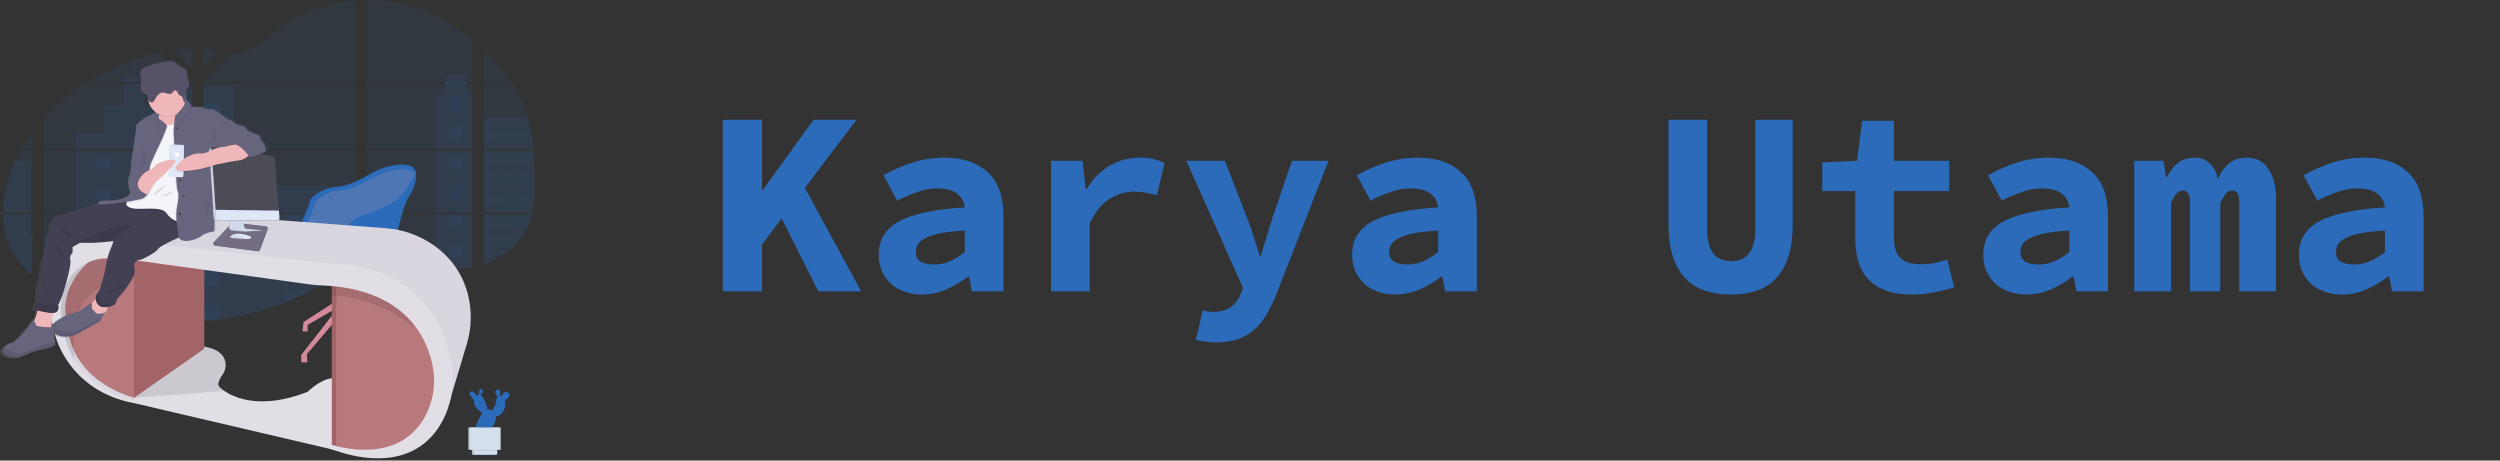 <svg width="266" height="49" viewBox="0 0 266 49" fill="none" xmlns="http://www.w3.org/2000/svg">
<rect x="0" y="0" width="266" height="49" fill="#333333" stroke="none"/>
<g clip-path="url(#clip0)">
<path opacity="0.1" d="M56.746 16.042H51.5V22.605H56.362C56.375 22.672 56.387 22.74 56.401 22.807H51.5V28.098L51.525 28.09C51.663 28.04 51.801 27.986 51.937 27.93L52.025 27.892C52.165 27.833 52.303 27.77 52.438 27.702C52.486 27.679 52.534 27.655 52.581 27.631C53.336 27.247 54.031 26.751 54.645 26.159C54.663 26.143 54.679 26.126 54.695 26.11C54.779 26.027 54.861 25.942 54.941 25.856L55.029 25.759C55.123 25.654 55.214 25.545 55.302 25.435L55.341 25.387C55.697 24.937 55.995 24.442 56.23 23.915C56.238 23.899 56.244 23.882 56.251 23.866C56.322 23.7 56.386 23.532 56.442 23.36C56.466 23.288 56.489 23.216 56.509 23.143C56.516 23.121 56.522 23.1 56.528 23.079C56.819 22.028 56.853 20.936 56.853 19.849C56.853 19.723 56.853 19.596 56.853 19.47C56.853 19.031 56.846 18.586 56.838 18.148C56.838 18.034 56.833 17.92 56.83 17.805C56.824 17.513 56.813 17.222 56.8 16.931C56.796 16.85 56.793 16.769 56.788 16.689C56.788 16.643 56.783 16.596 56.78 16.55C56.769 16.377 56.758 16.21 56.746 16.042Z" fill="#2B6BB9"/>
<path opacity="0.1" d="M51.501 8.737H54.378C53.906 8.06 53.395 7.415 52.846 6.803C52.418 6.322 51.969 5.852 51.499 5.399L51.501 8.737Z" fill="#2B6BB9"/>
<path opacity="0.1" d="M51.5 8.939V15.84H56.729C56.729 15.82 56.726 15.799 56.724 15.781C56.72 15.727 56.715 15.672 56.71 15.618C56.705 15.563 56.698 15.491 56.691 15.426C56.684 15.362 56.678 15.288 56.669 15.22C56.661 15.151 56.655 15.081 56.646 15.012C56.638 14.944 56.63 14.875 56.62 14.806C56.611 14.738 56.603 14.669 56.593 14.6C56.584 14.541 56.577 14.487 56.569 14.43C56.556 14.35 56.544 14.269 56.531 14.19C56.529 14.178 56.527 14.166 56.525 14.155C56.43 13.569 56.302 12.991 56.14 12.422C55.969 11.819 55.752 11.231 55.491 10.663C55.21 10.062 54.884 9.486 54.515 8.938L51.5 8.939Z" fill="#2B6BB9"/>
<path opacity="0.1" d="M39.043 16.042V22.604H50.247V16.042H39.043ZM39.043 22.807V27.251C40.347 26.82 41.838 26.994 43.191 27.347C44.237 27.622 45.258 27.995 46.303 28.263C46.77 28.386 47.244 28.479 47.722 28.54L47.839 28.553C47.896 28.559 47.953 28.565 48.011 28.57L48.182 28.582H48.199H48.276C48.285 28.582 48.293 28.582 48.302 28.582L48.395 28.585H48.397C48.441 28.585 48.486 28.585 48.53 28.589H48.587C48.631 28.589 48.676 28.589 48.72 28.589H48.818H48.897C48.93 28.589 48.963 28.589 48.996 28.585C49.05 28.585 49.104 28.581 49.158 28.577L49.258 28.57L49.381 28.56C49.468 28.553 49.552 28.544 49.641 28.533C49.675 28.529 49.71 28.525 49.744 28.52L49.795 28.513C49.881 28.501 49.966 28.487 50.052 28.472C50.115 28.462 50.179 28.45 50.242 28.438V22.807H39.043ZM47.376 8.734V8.937H39.043V15.839H50.247V8.939H49.685V8.737H50.247V4.277C48.068 2.465 45.52 1.046 42.683 0.391C41.488 0.118 40.267 -0.013 39.043 -0.001V8.737L47.376 8.734ZM21.758 8.695L21.798 8.734H37.789V0.06C34.942 0.304 32.166 1.291 29.927 2.926C28.852 3.711 27.886 4.641 26.679 5.244C26.046 5.568 25.354 5.753 24.648 5.786L21.758 8.695ZM21.648 5.137V7.1L23.193 5.544C22.619 5.339 22.166 5.199 21.646 5.139L21.648 5.137ZM21.597 29.841H21.648V34.145C22.231 34.1 22.812 34.039 23.391 33.96C25.978 33.616 28.513 32.938 30.936 31.943V31.943C31.196 31.835 31.455 31.724 31.711 31.61C31.882 31.533 32.052 31.454 32.221 31.374C32.474 31.254 32.725 31.13 32.975 31.004C34.079 30.444 35.144 29.805 36.163 29.092C36.226 29.048 36.29 29.003 36.352 28.958C36.479 28.868 36.604 28.777 36.728 28.685C36.791 28.638 36.853 28.592 36.914 28.545L37.041 28.445C37.169 28.346 37.296 28.247 37.425 28.15C37.544 28.062 37.665 27.974 37.787 27.891V22.804H24.941C24.95 22.774 24.959 22.745 24.968 22.713C24.958 22.744 24.949 22.772 24.94 22.804H21.646V29.84L21.597 29.841ZM21.648 8.938V15.839H37.789V8.939L21.648 8.938ZM21.648 16.041V22.604H37.789V16.042L21.648 16.041ZM18.421 5.339L20.393 7.325V5.128C19.732 5.17 19.075 5.241 18.421 5.339ZM4.691 16.042V22.604H20.393V16.042H4.691ZM8.486 32.249C10.866 33.184 13.355 33.793 15.888 34.061H15.899C16.378 34.114 16.858 34.154 17.34 34.183H17.357C18.366 34.242 19.38 34.255 20.391 34.216V22.807H4.691L4.748 30.362L8.486 32.249ZM0.342 22.604H3.439V16.042H2.214C2.087 16.273 1.963 16.505 1.846 16.74C1.784 16.866 1.723 16.992 1.663 17.12C0.857 18.847 0.345 20.745 0.342 22.604ZM0.342 22.807C0.367 24.14 0.658 25.448 1.296 26.657C1.827 27.661 2.564 28.541 3.436 29.307V22.807H0.342ZM2.326 15.839H3.436V14.132C3.036 14.679 2.666 15.249 2.328 15.839H2.326ZM9.283 8.737H20.023L20.062 8.698L20.005 8.639L16.985 5.599C16.088 5.792 15.203 6.037 14.333 6.332C14.251 6.36 14.169 6.391 14.087 6.417C12.408 7.005 10.797 7.783 9.283 8.737V8.737ZM4.691 12.586V15.839H18.462H18.465H20.395V9.127L20.175 8.942H8.967C7.395 9.962 5.958 11.186 4.691 12.586V12.586Z" fill="#2B6BB9"/>
<path opacity="0.1" d="M51.5 12.42V15.84H56.729C56.729 15.819 56.726 15.799 56.724 15.781C56.72 15.726 56.715 15.672 56.71 15.618C56.705 15.563 56.698 15.49 56.691 15.426C56.684 15.362 56.678 15.288 56.669 15.22C56.661 15.151 56.655 15.081 56.646 15.012C56.638 14.943 56.63 14.874 56.62 14.806C56.611 14.738 56.603 14.668 56.593 14.6C56.584 14.541 56.577 14.487 56.569 14.43C56.556 14.35 56.544 14.269 56.531 14.19C56.529 14.178 56.527 14.166 56.525 14.154C56.43 13.569 56.302 12.991 56.14 12.421L51.5 12.42Z" fill="#2B6BB9"/>
<path opacity="0.1" d="M56.746 16.042H51.5V22.605H56.362C56.375 22.672 56.387 22.74 56.401 22.807H51.5V28.098L51.525 28.09C51.663 28.04 51.801 27.986 51.937 27.93L52.025 27.892C52.165 27.833 52.303 27.77 52.438 27.702C52.486 27.679 52.534 27.655 52.581 27.631C53.336 27.247 54.031 26.751 54.645 26.159C54.663 26.143 54.679 26.126 54.695 26.11C54.779 26.027 54.861 25.942 54.941 25.856L55.029 25.759C55.123 25.654 55.214 25.545 55.302 25.435L55.341 25.387C55.697 24.937 55.995 24.442 56.23 23.915C56.238 23.899 56.244 23.882 56.251 23.866C56.322 23.7 56.386 23.532 56.442 23.36C56.466 23.288 56.489 23.216 56.509 23.143C56.516 23.121 56.522 23.1 56.528 23.079C56.819 22.028 56.853 20.936 56.853 19.849C56.853 19.723 56.853 19.596 56.853 19.47C56.853 19.031 56.846 18.586 56.838 18.148C56.838 18.034 56.833 17.92 56.83 17.805C56.824 17.513 56.813 17.222 56.8 16.931C56.796 16.85 56.793 16.769 56.788 16.689C56.788 16.643 56.783 16.596 56.78 16.55C56.769 16.377 56.758 16.21 56.746 16.042Z" fill="#2B6BB9"/>
<path opacity="0.1" d="M46.303 9.927V15.84H50.247V9.927H49.685V7.925H47.376V9.927H46.303Z" fill="#2B6BB9"/>
<path opacity="0.1" d="M50.247 16.042H46.303V22.604H50.247V16.042Z" fill="#2B6BB9"/>
<path opacity="0.1" d="M50.247 22.807H46.304V28.264C46.77 28.386 47.244 28.479 47.722 28.54L47.84 28.553C47.897 28.56 47.954 28.565 48.011 28.57L48.182 28.582C48.188 28.582 48.194 28.582 48.2 28.582C48.225 28.582 48.25 28.582 48.276 28.585H48.302C48.333 28.585 48.364 28.585 48.395 28.589C48.439 28.589 48.484 28.589 48.528 28.593H48.585C48.63 28.593 48.674 28.593 48.718 28.593H48.816H48.895L48.995 28.589C49.048 28.589 49.102 28.584 49.156 28.58L49.255 28.574L49.379 28.564C49.466 28.556 49.55 28.547 49.638 28.537L49.741 28.523L49.792 28.517C49.878 28.504 49.963 28.491 50.049 28.476C50.113 28.466 50.176 28.454 50.24 28.442L50.247 22.807Z" fill="#2B6BB9"/>
<path opacity="0.1" d="M24.899 9.229H21.647V15.839H24.899V9.229Z" fill="#2B6BB9"/>
<path opacity="0.1" d="M21.647 16.042V22.604H37.79V19.774H29.191V21.444H24.899V16.042H21.647Z" fill="#2B6BB9"/>
<path opacity="0.1" d="M21.596 29.843H21.647V34.148C22.23 34.102 22.811 34.041 23.389 33.963C25.977 33.618 28.513 32.939 30.937 31.943C31.631 31.655 32.31 31.343 32.976 31.004C34.08 30.444 35.145 29.805 36.163 29.092C36.418 28.914 36.668 28.732 36.915 28.545C37.086 28.415 37.257 28.283 37.428 28.154C37.547 28.065 37.668 27.977 37.79 27.894V22.807H24.942C24.951 22.777 24.96 22.748 24.969 22.717C24.959 22.747 24.95 22.776 24.941 22.807H21.647V29.84L21.596 29.843Z" fill="#2B6BB9"/>
<path opacity="0.1" d="M13.164 8.737H15.283V8.131H14.334V6.332C14.252 6.36 14.169 6.391 14.088 6.417V8.131H13.164V8.737Z" fill="#2B6BB9"/>
<path opacity="0.1" d="M8.058 15.839H18.462H18.459H18.464H20.394V9.229H19.847V14.116H17.348V11.224H15.283V8.939H13.164V11.224H11.1V14.115H8.058V15.839Z" fill="#2B6BB9"/>
<path opacity="0.1" d="M8.057 16.042V22.605H20.393V16.042H8.057ZM8.488 32.249C10.868 33.184 13.357 33.794 15.89 34.062H15.901C16.38 34.114 16.86 34.154 17.341 34.183H17.359C18.368 34.242 19.382 34.255 20.393 34.216V22.807H8.057V25.133H4.691L4.709 30.327" fill="#2B6BB9"/>
<path opacity="0.1" d="M3.222 22.807H0.344C0.369 24.14 0.661 25.448 1.299 26.657C1.829 27.662 2.567 28.541 3.439 29.307V25.133H3.222V22.807Z" fill="#2B6BB9"/>
<path opacity="0.1" d="M0.342 22.605H3.221V17.12H1.663C0.857 18.847 0.345 20.746 0.342 22.605Z" fill="#2B6BB9"/>
<path opacity="0.1" d="M23.389 11.067H21.647V13.139H23.389V11.067Z" fill="#2B6BB9"/>
<path opacity="0.1" d="M23.389 15.363H21.647V15.839H23.389V15.363Z" fill="#2B6BB9"/>
<path opacity="0.1" d="M23.389 16.042H21.647V17.435H23.389V16.042Z" fill="#2B6BB9"/>
<path opacity="0.1" d="M23.389 19.658H21.647V21.73H23.389V19.658Z" fill="#2B6BB9"/>
<path opacity="0.1" d="M23.389 23.954H21.647V26.026H23.389V23.954Z" fill="#2B6BB9"/>
<path opacity="0.1" d="M21.647 29.84H21.596H21.647V30.321H23.389V28.249H21.647V29.84Z" fill="#2B6BB9"/>
<path opacity="0.1" d="M21.647 32.545V34.146C22.23 34.1 22.811 34.039 23.389 33.961V32.548L21.647 32.545Z" fill="#2B6BB9"/>
<path opacity="0.1" d="M37.79 22.452H30.322V22.604H37.79V22.452Z" fill="#2B6BB9"/>
<path opacity="0.1" d="M37.79 22.807H30.322V23.39H37.79V22.807Z" fill="#2B6BB9"/>
<path opacity="0.1" d="M37.79 25.303H30.322V26.242H37.79V25.303Z" fill="#2B6BB9"/>
<path opacity="0.1" d="M30.322 28.154V29.092H36.163C36.417 28.914 36.668 28.732 36.915 28.545C37.086 28.415 37.257 28.283 37.428 28.154L30.322 28.154Z" fill="#2B6BB9"/>
<path opacity="0.1" d="M30.322 31.004V31.943H30.937C31.63 31.656 32.309 31.343 32.975 31.004H30.322Z" fill="#2B6BB9"/>
<path opacity="0.1" d="M15.89 18.028H17.36V16.679H15.89V18.028Z" fill="#2B6BB9"/>
<path opacity="0.1" d="M47.718 11.741H49.188V10.392H47.718V11.741Z" fill="#2B6BB9"/>
<path opacity="0.1" d="M47.718 14.875H49.188V13.526H47.718V14.875Z" fill="#2B6BB9"/>
<path opacity="0.1" d="M47.718 18.008H49.188V16.659H47.718V18.008Z" fill="#2B6BB9"/>
<path opacity="0.1" d="M47.718 21.142H49.188V19.793H47.718V21.142Z" fill="#2B6BB9"/>
<path opacity="0.1" d="M47.718 24.276H49.188V22.927H47.718V24.276Z" fill="#2B6BB9"/>
<path opacity="0.1" d="M47.718 27.409H49.188V26.06H47.718V27.409Z" fill="#2B6BB9"/>
<path opacity="0.1" d="M10.277 18.028H11.747V16.679H10.277V18.028Z" fill="#2B6BB9"/>
<path opacity="0.1" d="M15.89 21.354H17.36V20.005H15.89V21.354Z" fill="#2B6BB9"/>
<path opacity="0.1" d="M10.277 21.354H11.747V20.005H10.277V21.354Z" fill="#2B6BB9"/>
<path opacity="0.1" d="M15.89 24.682H17.36V23.333H15.89V24.682Z" fill="#2B6BB9"/>
<path opacity="0.1" d="M10.277 24.682H11.747V23.333H10.277V24.682Z" fill="#2B6BB9"/>
<path opacity="0.1" d="M15.89 28.009H17.36V26.66H15.89V28.009Z" fill="#2B6BB9"/>
<path opacity="0.1" d="M10.277 28.009H11.747V26.66H10.277V28.009Z" fill="#2B6BB9"/>
<path opacity="0.1" d="M15.89 31.337H17.36V29.988H15.89V31.337Z" fill="#2B6BB9"/>
<path opacity="0.1" d="M10.277 31.337H11.747V29.988H10.277V31.337Z" fill="#2B6BB9"/>
<path opacity="0.1" d="M17.359 34.185V33.315H15.89V34.061L17.359 34.185Z" fill="#2B6BB9"/>
<path opacity="0.1" d="M51.5 14.152V14.924H56.531V14.152H51.5ZM56.03 14.201H56.44V14.876H56.028L56.03 14.201ZM55.529 14.201H55.941V14.876H55.527L55.529 14.201ZM55.029 14.201H55.442V14.876H55.029V14.201ZM54.528 14.201H54.941V14.876H54.528V14.201ZM54.028 14.201H54.443V14.876H54.031L54.028 14.201ZM53.527 14.201H53.939V14.876H53.527V14.201ZM53.026 14.201H53.438V14.876H53.026V14.201ZM52.526 14.201H52.938V14.876H52.526V14.201ZM52.025 14.201H52.438V14.876H52.025V14.201ZM51.525 14.201H51.937V14.876H51.525V14.201Z" fill="#2B6BB9"/>
<path opacity="0.1" d="M51.5 16.399V17.171H56.531V16.399H51.5ZM56.03 16.448H56.44V17.122H56.028L56.03 16.448ZM55.529 16.448H55.941V17.122H55.527L55.529 16.448ZM55.029 16.448H55.442V17.122H55.029V16.448ZM54.528 16.448H54.941V17.122H54.528V16.448ZM54.028 16.448H54.443V17.122H54.031L54.028 16.448ZM53.527 16.448H53.939V17.122H53.527V16.448ZM53.026 16.448H53.438V17.122H53.026V16.448ZM52.526 16.448H52.938V17.122H52.526V16.448ZM52.025 16.448H52.438V17.122H52.025V16.448ZM51.525 16.448H51.937V17.122H51.525V16.448Z" fill="#2B6BB9"/>
<path opacity="0.1" d="M51.5 18.645V19.416H56.531V18.645H51.5ZM56.03 18.693H56.44V19.368H56.028L56.03 18.693ZM55.529 18.693H55.941V19.368H55.527L55.529 18.693ZM55.029 18.693H55.442V19.368H55.029V18.693ZM54.528 18.693H54.941V19.368H54.528V18.693ZM54.028 18.693H54.443V19.368H54.031L54.028 18.693ZM53.527 18.693H53.939V19.368H53.527V18.693ZM53.026 18.693H53.438V19.368H53.026V18.693ZM52.526 18.693H52.938V19.368H52.526V18.693ZM52.025 18.693H52.438V19.368H52.025V18.693ZM51.525 18.693H51.937V19.368H51.525V18.693Z" fill="#2B6BB9"/>
<path opacity="0.1" d="M51.5 20.891V21.663H56.531V20.891H51.5ZM56.03 20.94H56.44V21.614H56.028L56.03 20.94ZM55.529 20.94H55.941V21.614H55.527L55.529 20.94ZM55.029 20.94H55.442V21.614H55.029V20.94ZM54.528 20.94H54.941V21.614H54.528V20.94ZM54.028 20.94H54.443V21.614H54.031L54.028 20.94ZM53.527 20.94H53.939V21.614H53.527V20.94ZM53.026 20.94H53.438V21.614H53.026V20.94ZM52.526 20.94H52.938V21.614H52.526V20.94ZM52.025 20.94H52.438V21.614H52.025V20.94ZM51.525 20.94H51.937V21.614H51.525V20.94Z" fill="#2B6BB9"/>
<path opacity="0.1" d="M51.5 23.138V23.911H56.23C56.237 23.895 56.244 23.878 56.25 23.863H56.03V23.187H56.44V23.355C56.464 23.283 56.487 23.211 56.507 23.138H51.5ZM55.529 23.187H55.941V23.861H55.527L55.529 23.187ZM55.029 23.187H55.442V23.861H55.029V23.187ZM54.528 23.187H54.941V23.861H54.528V23.187ZM54.028 23.187H54.443V23.861H54.031L54.028 23.187ZM53.527 23.187H53.939V23.861H53.527V23.187ZM53.026 23.187H53.438V23.861H53.026V23.187ZM52.526 23.187H52.938V23.861H52.526V23.187ZM52.025 23.187H52.438V23.861H52.025V23.187ZM51.525 23.187H51.937V23.861H51.525V23.187Z" fill="#2B6BB9"/>
<path opacity="0.1" d="M51.5 25.383V26.154H54.645C54.663 26.138 54.679 26.121 54.695 26.106H54.528V25.433H54.941V25.854L55.029 25.757V25.433H55.303C55.316 25.417 55.328 25.4 55.341 25.385L51.5 25.383ZM54.028 25.431H54.443V26.106H54.031L54.028 25.431ZM53.527 25.431H53.939V26.106H53.527V25.431ZM53.026 25.431H53.438V26.106H53.026V25.431ZM52.526 25.431H52.938V26.106H52.526V25.431ZM52.025 25.431H52.438V26.106H52.025V25.431ZM51.525 25.431H51.937V26.106H51.525V25.431Z" fill="#2B6BB9"/>
<path opacity="0.1" d="M51.5 27.631V28.098C51.509 28.096 51.517 28.093 51.525 28.089V27.677H51.937V27.928L52.025 27.891V27.68H52.438V27.703C52.486 27.68 52.534 27.656 52.581 27.632L51.5 27.631Z" fill="#2B6BB9"/>
<path opacity="0.1" d="M18.461 15.841H18.463H18.461ZM21.595 29.843H21.647H21.595ZM24.941 22.807C24.95 22.777 24.959 22.748 24.968 22.716C24.959 22.747 24.95 22.777 24.941 22.807ZM18.461 15.841H18.463H18.461ZM47.377 8.737V8.939H49.686V8.737H47.377ZM21.595 29.843H21.647H21.595ZM24.941 22.807C24.95 22.777 24.959 22.748 24.968 22.716C24.959 22.747 24.95 22.777 24.941 22.807ZM18.461 15.841H18.463H18.461ZM21.595 29.843H21.647H21.595ZM24.941 22.807C24.95 22.777 24.959 22.748 24.968 22.716C24.959 22.747 24.95 22.777 24.941 22.807Z" fill="#2B6BB9"/>
<path opacity="0.1" d="M51.518 48.542C52.607 48.542 53.491 48.441 53.491 48.317C53.491 48.192 52.607 48.091 51.518 48.091C50.428 48.091 49.545 48.192 49.545 48.317C49.545 48.441 50.428 48.542 51.518 48.542Z" fill="#2B6BB9"/>
<path d="M38.131 31.516L37.145 31.46L37.078 28.538L37.063 27.842L38.103 27.644L38.11 28.541L38.131 31.516Z" fill="#D48A9B"/>
<path d="M37.362 31.007L32.296 34.258L32.187 35.247L32.734 35.276V34.569L36.048 32.647L32.05 37.763V38.554H32.707L32.652 37.678L37.28 32.251L37.855 32.308L42.731 38.017L42.84 38.979L43.498 39.007L43.388 38.017L39.527 33.043L42.101 34.88L42.156 35.671L42.676 35.7L42.621 34.739L37.718 30.838L37.362 31.007Z" fill="#D48A9B"/>
<path d="M30.998 25.447C31.476 24.833 31.877 24.159 32.191 23.44C32.54 22.644 32.922 21.725 32.951 21.453C33.008 20.944 34.403 19.927 35.936 19.87C36.937 19.833 38.495 19.028 39.459 18.471C40.366 17.939 41.375 17.617 42.414 17.529C43.542 17.441 44.603 17.67 44.069 19.02L36.897 27.983C36.897 27.983 30.781 29.096 30.404 27.307C30.383 27.217 30.354 27.129 30.317 27.045C30.245 26.876 30.226 26.435 30.998 25.447Z" fill="#2B6BB9"/>
<path opacity="0.2" d="M31.537 25.625C32.019 25.004 32.423 24.324 32.742 23.599C33.068 22.855 33.413 22.021 33.44 21.768C33.493 21.283 34.829 20.31 36.296 20.256C37.253 20.221 38.744 19.452 39.666 18.92C40.535 18.413 41.5 18.106 42.495 18.023C43.574 17.939 44.589 18.158 44.08 19.448L38.391 28.044C38.391 28.044 31.373 29.072 31.002 27.372C30.98 27.282 30.951 27.194 30.914 27.108C30.849 26.94 30.84 26.527 31.537 25.625Z" fill="#DDA2A6"/>
<path opacity="0.1" d="M38.11 28.541C37.78 28.541 37.433 28.541 37.078 28.538L37.063 27.842L38.103 27.645L38.11 28.541Z" fill="black"/>
<g opacity="0.1">
<path opacity="0.1" d="M42.101 34.71L39.526 32.873L39.821 33.253L42.101 34.88L42.156 35.671L42.676 35.7L42.666 35.529L42.156 35.502L42.101 34.71Z" fill="black"/>
<path opacity="0.1" d="M32.734 34.4V34.569L35.806 32.788L36.048 32.478L32.734 34.4Z" fill="black"/>
<path opacity="0.1" d="M32.05 38.384V38.554H32.707L32.696 38.384H32.05Z" fill="black"/>
<path opacity="0.1" d="M32.734 35.106L32.205 35.079L32.186 35.247L32.734 35.276V35.106Z" fill="black"/>
<path opacity="0.1" d="M42.841 38.809L42.731 37.847L37.856 32.138L37.281 32.082L32.653 37.508L32.662 37.667L37.281 32.252L37.856 32.308L42.731 38.017L42.841 38.979L43.498 39.007L43.479 38.836L42.841 38.809Z" fill="black"/>
</g>
<path opacity="0.1" d="M37.528 22.972C37.528 22.972 38.811 23.94 38.249 23.952C37.688 23.963 37.528 22.972 37.528 22.972Z" fill="black"/>
<path d="M32.146 28.268C32.146 28.268 34.268 28.098 35.063 26.516C35.063 26.516 36.678 23.208 37.993 22.841C39.309 22.473 41.745 21.654 42.759 20.382C43.772 19.11 44.197 18.135 44.197 18.135C44.197 18.135 44.458 19.164 43.635 20.378C42.812 21.591 42.512 23.46 41.937 25.442C41.362 27.423 41.143 28.209 40.102 28.327C39.318 28.412 35.17 28.369 33.187 28.327C32.538 28.308 32.146 28.268 32.146 28.268Z" fill="#2B6BB9"/>
<path opacity="0.2" d="M32.146 28.268C32.146 28.268 34.268 28.098 35.063 26.516C35.063 26.516 36.678 23.208 37.993 22.841C39.309 22.473 41.745 21.654 42.759 20.382C43.772 19.11 44.197 18.135 44.197 18.135C44.197 18.135 44.458 19.164 43.635 20.378C42.812 21.591 42.512 23.46 41.937 25.442C41.362 27.423 41.143 28.209 40.102 28.327C39.318 28.412 35.17 28.369 33.187 28.327C32.538 28.308 32.146 28.268 32.146 28.268Z" fill="#DDA2A6"/>
<path d="M32.681 28.268C32.681 28.268 34.709 28.104 35.468 26.571C35.468 26.571 37.013 23.369 38.27 23.014C39.526 22.658 41.856 21.864 42.825 20.632C43.794 19.401 44.199 18.457 44.199 18.457C44.199 18.457 44.448 19.458 43.663 20.632C42.877 21.807 42.589 23.615 42.039 25.531C41.489 27.447 41.281 28.213 40.285 28.323C39.536 28.405 35.571 28.363 33.675 28.323C33.056 28.31 32.681 28.268 32.681 28.268Z" fill="#2B6BB9"/>
<path opacity="0.1" d="M31.036 27.444C31.036 27.444 32.145 27.882 32.775 27.642C33.405 27.401 34.966 26.695 34.966 26.695C34.966 26.695 32.337 26.867 31.036 27.444Z" fill="black"/>
<path d="M38.453 48.014C38.453 48.014 35.265 47.837 34.488 47.366C33.711 46.895 32.611 46.895 32.605 46.895L19.91 44.04L14.633 42.744L13.691 42.616L16.801 38.945L16.896 38.902L21.479 36.856C21.479 36.856 23.533 36.974 23.939 38.355C23.967 38.453 23.986 38.552 23.996 38.653C24.039 39.084 23.923 39.516 23.672 39.862C23.51 40.091 23.311 40.415 23.248 40.701C23.213 40.862 23.221 41.011 23.305 41.125C23.476 41.3 23.665 41.456 23.869 41.59C24.986 42.355 27.812 43.616 32.748 41.684C32.748 41.684 34.859 39.535 36.456 40.448C38.054 41.361 38.453 48.014 38.453 48.014Z" fill="#E1DEE5"/>
<path opacity="0.1" d="M23.251 40.701C23.216 40.862 23.224 41.011 23.308 41.125C23.479 41.3 23.668 41.456 23.872 41.59L14.263 42.332L16.896 38.902L21.48 36.856C21.48 36.856 23.534 36.974 23.94 38.355C23.968 38.453 23.987 38.552 23.997 38.653C24.039 39.084 23.924 39.516 23.673 39.862C23.513 40.091 23.314 40.415 23.251 40.701Z" fill="black"/>
<path d="M13.862 27.199L21.736 27.376V37.103L14.262 42.332L12.465 40.624L12.835 34.972L12.465 29.702L13.862 27.199Z" fill="#A36468"/>
<path d="M9.385 25.61L18.577 22.686C18.743 22.634 18.916 22.614 19.088 22.627L41.048 24.281C42.927 24.414 44.735 25.072 46.278 26.185C47.699 27.219 49.107 28.807 49.758 31.212C50.23 32.986 50.197 34.863 49.664 36.619L47.724 43.096C47.724 43.096 49.179 29.023 34.659 28.317L9.385 25.61Z" fill="#D9D6DF"/>
<path d="M14.262 26.993V42.616C14.262 42.616 11.743 42.251 11.295 41.743C10.928 41.327 8.799 40.153 7.875 38.944C7.673 38.679 7.528 38.414 7.472 38.151C7.163 36.698 5.903 33.264 5.903 33.264L6.246 29.908L7.672 27.729L10.439 26.434H12.579L14.262 26.993Z" fill="#B8797D"/>
<path d="M10.268 27.199C10.268 27.199 6.174 29.849 7.07 34.113C7.143 34.46 7.206 34.809 7.248 35.163C7.411 36.541 8.394 40.504 14.262 42.332V42.744L11.773 42.027L10.083 41.066L8.793 39.872L7.216 37.886L6.484 36.267L6.215 34.134L6.061 31.7L6.438 29.611L7.327 28.252L8.411 27.383L10.268 27.199Z" fill="#D9D6DF"/>
<path opacity="0.1" d="M14.261 26.993V29.479C12.475 29.679 6.946 30.833 7.928 37.428L7.874 38.942C7.671 38.677 7.526 38.412 7.471 38.149C7.162 36.696 5.902 33.262 5.902 33.262L6.244 29.906L7.671 27.727L10.438 26.432H12.578L14.261 26.993Z" fill="black"/>
<path opacity="0.1" d="M23.674 39.862C23.512 40.091 23.313 40.415 23.25 40.701C23.001 40.407 22.948 40.068 23.307 39.8C23.757 39.462 23.907 38.876 23.941 38.355C23.969 38.452 23.988 38.552 23.998 38.653C24.041 39.084 23.925 39.515 23.674 39.862V39.862Z" fill="white"/>
<path d="M46.726 41.449L45.642 45.247L43.188 47.72L40.108 48.367L35.315 47.484V29.908C35.315 29.908 36.142 29.349 36.228 29.349C36.313 29.349 38.624 29.732 38.624 29.732L43.856 33.604L44.073 33.765L46.412 37.357L46.726 41.449Z" fill="#B8797D"/>
<path d="M35.315 29.172V47.484L35.777 47.569V29.172H35.315Z" fill="#A36468"/>
<path opacity="0.1" d="M43.959 34.825C40.535 31.922 36.73 31.495 35.315 31.442V29.911C35.315 29.911 36.142 29.352 36.228 29.352C36.313 29.352 38.624 29.735 38.624 29.735L43.856 33.607L43.959 34.825Z" fill="black"/>
<path d="M34.593 27.994L13.15 25.58L10.74 25.448C9.989 25.404 9.238 25.536 8.544 25.835C7.85 26.135 7.231 26.593 6.734 27.176C5.479 28.666 4.53 31.294 5.916 35.806C5.916 35.806 7.361 41.655 14.36 42.911L34.697 47.667C35.148 47.772 35.593 47.903 36.032 48.05C37.878 48.676 44.134 50.298 47.081 44.785C48.09 42.895 48.393 40.691 48.004 38.57C47.294 34.69 44.617 28.105 34.593 27.994ZM45.098 44.533C42.348 49.157 36.682 47.781 34.978 47.238C34.561 47.105 34.139 46.989 33.711 46.895L14.926 42.747C8.453 41.65 7.116 36.543 7.116 36.543C6.024 33.187 6.501 31.021 7.385 29.651C8.309 28.216 9.92 27.413 11.588 27.5L13.808 27.618L32.988 30.262C33.376 30.316 33.767 30.351 34.158 30.365C42.687 30.663 45.341 35.503 46.015 38.839C46.411 40.788 46.11 42.834 45.098 44.533Z" fill="#E1DEE5"/>
<path d="M0.241 37.834C0.943 38.319 2.01 38.088 2.01 38.088C2.01 38.088 3.618 37.302 4.093 37.302C4.569 37.302 5.725 36.816 5.725 36.816L5.685 36.489L5.568 35.503C6.3 36.092 7.113 35.888 7.514 35.845C7.944 35.799 10.243 34.389 10.464 34.296C10.524 34.272 10.594 34.191 10.666 34.087C10.814 33.853 10.944 33.608 11.055 33.353V33.353C11.198 33.222 11.303 33.117 11.296 33.094C11.289 33.072 11.353 32.9 11.437 32.706C11.763 32.647 12.045 32.522 12.134 32.447C12.208 32.386 12.267 32.308 12.306 32.22C12.346 32.132 12.365 32.035 12.362 31.938C12.362 31.938 14.605 29.603 14.31 28.632C14.015 27.662 15.035 27.638 15.035 27.638C15.035 27.638 16.598 26.944 16.816 26.529C16.95 26.273 18.122 25.71 19.004 25.316L19.113 25.267C19.455 26.042 21.194 25.444 21.536 25.118C21.898 24.772 22.963 24.61 22.963 24.61C22.963 24.61 23.008 20.076 23.348 19.5C23.509 19.226 23.548 18.331 23.544 17.467C23.544 17.436 23.544 17.408 23.544 17.375C24.02 17.279 25.152 17.057 25.677 17.003C26.011 16.969 26.358 16.755 26.624 16.547L26.656 16.587C26.747 16.626 26.846 16.643 26.945 16.636C27.032 16.646 27.121 16.629 27.199 16.587C27.403 16.469 28.151 16.24 28.422 16.125C28.694 16.01 28.377 15.177 28.173 15.015C27.97 14.853 27.831 14.645 27.945 14.553C28.059 14.46 27.674 14.229 27.447 14.182C27.221 14.136 26.541 13.813 26.541 13.813C26.541 13.813 26.292 13.283 25.884 13.283C25.477 13.283 24.933 12.867 24.933 12.867C24.91 12.682 24.48 12.659 24.48 12.659C24.48 12.659 22.849 11.363 22.577 11.526C22.305 11.688 21.558 11.271 21.558 11.271C21.558 11.271 20.641 11.377 20.425 11.203C20.423 11.146 20.403 11.091 20.368 11.046C20.32 10.89 20.083 10.675 19.855 10.497C19.872 10.387 19.881 10.275 19.881 10.163C19.881 10.114 19.881 10.066 19.876 10.018C19.876 10.01 19.876 10.002 19.876 9.994L19.909 9.669C19.911 9.562 19.938 9.457 19.987 9.362C20.025 9.304 20.082 9.254 20.125 9.195C20.135 9.182 20.144 9.167 20.152 9.152L20.159 9.14C20.165 9.129 20.171 9.117 20.176 9.105L20.181 9.093C20.194 9.061 20.203 9.028 20.21 8.994V8.987C20.213 8.972 20.215 8.956 20.217 8.94C20.217 8.938 20.217 8.936 20.217 8.934C20.227 8.799 20.209 8.664 20.166 8.537C20.098 8.319 19.992 8.108 19.98 7.88C19.975 7.767 19.993 7.651 19.969 7.541C19.912 7.288 19.663 7.129 19.42 7.023C19.085 6.878 18.916 6.719 18.648 6.504C18.419 6.321 18.042 6.413 17.754 6.432C17.097 6.476 16.448 6.68 15.83 6.891C15.589 6.973 15.345 7.067 15.158 7.235C15.031 7.346 14.945 7.497 14.912 7.664V7.664C14.905 7.703 14.903 7.742 14.904 7.782C14.904 7.785 14.904 7.789 14.904 7.792C14.904 7.807 14.904 7.822 14.909 7.836C14.909 7.841 14.909 7.846 14.909 7.851C14.912 7.869 14.916 7.887 14.922 7.904C14.948 7.989 14.997 8.067 15.025 8.151C15.031 8.171 15.036 8.19 15.04 8.21C15.04 8.21 15.04 8.214 15.04 8.216C15.044 8.235 15.047 8.253 15.049 8.275C15.074 8.485 14.999 8.705 14.966 8.919C14.961 8.949 14.958 8.978 14.956 9.011C14.946 9.135 14.956 9.26 14.987 9.38C14.987 9.382 14.987 9.383 14.987 9.384C14.99 9.399 14.995 9.414 15 9.428C15.002 9.434 15.004 9.441 15.006 9.447C15.01 9.459 15.015 9.471 15.019 9.483L15.029 9.508C15.034 9.519 15.039 9.529 15.044 9.54C15.049 9.55 15.053 9.557 15.057 9.566C15.062 9.575 15.067 9.585 15.072 9.594C15.078 9.603 15.083 9.612 15.089 9.621C15.095 9.63 15.1 9.638 15.106 9.646C15.112 9.655 15.119 9.665 15.126 9.673L15.144 9.696L15.168 9.722L15.187 9.741L15.215 9.766C15.221 9.771 15.227 9.777 15.234 9.782C15.241 9.786 15.257 9.799 15.269 9.806L15.286 9.818C15.304 9.829 15.323 9.839 15.343 9.849C15.473 9.908 15.637 9.932 15.716 10.05C15.734 10.078 15.747 10.109 15.754 10.142C15.754 10.15 15.754 10.158 15.754 10.166V10.186C15.754 10.255 15.758 10.322 15.765 10.389C15.765 10.425 15.767 10.462 15.771 10.498C15.775 10.526 15.783 10.552 15.793 10.578C15.884 11.043 16.126 11.463 16.478 11.768C16.485 11.804 16.493 11.846 16.501 11.893C16.302 12.048 16.079 12.167 15.842 12.246C15.298 12.411 14.53 13.169 14.53 13.169C14.53 13.169 14.148 16.012 14.056 16.359C13.964 16.706 13.896 18.047 13.896 18.047C13.896 18.047 13.805 18.602 13.668 18.879C13.571 19.074 13.589 19.915 13.857 20.425C13.813 20.525 13.758 20.62 13.691 20.705C13.147 21.353 11.516 21.329 10.972 21.329C10.472 21.329 10.317 21.643 10.296 21.692C9.3 21.987 6.077 22.933 5.694 23.105C5.241 23.31 4.992 25.329 4.992 25.329C4.992 25.329 4.046 28.68 4.091 29.119C4.136 29.559 3.773 30.782 3.773 30.782C3.773 30.782 3.773 32.165 3.62 32.259C3.619 32.26 3.617 32.261 3.615 32.262C3.457 32.331 3.479 33.002 3.479 33.002C3.479 33.002 3.596 33.037 3.778 33.084C3.729 33.423 3.55 33.897 3.411 34.234C3.34 34.141 3.271 34.103 3.23 34.21C3.116 34.505 1.418 36.586 0.987 36.586C0.783 36.586 0.444 36.759 0.221 36.992C-0.024 37.25 -0.127 37.58 0.241 37.834ZM8.032 25.788C9.958 25.973 12.019 25.648 12.019 25.648C12.019 25.648 11.86 26.228 11.725 26.459C11.589 26.691 11.203 28.008 11.203 28.285C11.203 28.561 10.591 30.943 10.411 31.058C10.335 31.107 10.267 31.229 10.213 31.353C10.165 31.468 10.126 31.586 10.093 31.706C10.096 31.766 10.101 31.823 10.109 31.877C9.974 32.005 9.83 32.139 9.703 32.258C9.703 32.258 8.893 32.724 8.619 32.978C8.345 33.232 7.079 33.544 7.079 33.544C6.764 33.684 6.46 33.844 6.166 34.024C5.773 34.269 5.379 34.579 5.277 34.886C5.321 34.369 5.394 33.747 5.442 33.351L5.514 33.348C6.149 33.308 6.054 32.682 6.021 32.527C6.016 32.505 6.013 32.493 6.013 32.493C6.466 31.984 7.485 28.194 7.349 27.776C7.213 27.358 7.463 26.99 7.516 26.99C7.569 26.99 7.643 26.528 7.53 26.274C7.417 26.019 8.032 25.788 8.032 25.788ZM23.602 15.589L23.482 15.62V15.593C23.482 15.593 23.526 15.593 23.602 15.589V15.589ZM17.02 12.101C17.002 12.124 16.984 12.146 16.963 12.168L16.94 12.193C16.94 12.15 16.94 12.106 16.94 12.065C16.967 12.076 16.994 12.089 17.02 12.101ZM14.751 16.586L14.759 16.716C14.759 16.716 14.747 16.796 14.725 16.932L14.751 16.586ZM25.161 15.294L24.765 15.364C24.823 15.342 24.877 15.319 24.93 15.292C24.97 15.273 25.013 15.261 25.056 15.257C25.107 15.262 25.156 15.273 25.204 15.289C25.189 15.29 25.175 15.291 25.161 15.294V15.294Z" fill="url(#paint0_linear)"/>
<path d="M11.793 31.986C11.793 31.986 11.336 32.958 11.36 33.027C11.383 33.096 10.381 33.921 10.381 33.921L9.292 33.118L9.406 32.567C9.406 32.567 10.629 31.43 10.718 31.299C10.808 31.167 11.793 31.986 11.793 31.986Z" fill="#EFB7B9"/>
<path d="M5.58 35.275C6.336 36.032 7.225 35.805 7.648 35.757C8.071 35.709 10.326 34.312 10.543 34.22C10.6 34.195 10.671 34.115 10.741 34.011C10.887 33.779 11.014 33.536 11.123 33.283C11.108 33.287 10.368 33.506 10.182 33.283C10.182 33.283 9.87 32.889 9.804 32.889C9.737 32.889 9.799 32.198 9.799 32.198C9.799 32.198 9.003 32.66 8.737 32.912C8.47 33.165 7.225 33.474 7.225 33.474C6.917 33.612 6.618 33.771 6.33 33.95C5.741 34.321 5.148 34.845 5.58 35.275Z" fill="#67647E"/>
<path opacity="0.1" d="M5.581 35.275C6.336 36.032 7.225 35.805 7.648 35.757C8.071 35.71 10.326 34.312 10.543 34.22C10.6 34.195 10.671 34.115 10.741 34.011C10.478 33.849 8.76 34.977 8.279 35.184C7.798 35.39 6.581 35.275 5.89 34.977C5.547 34.828 5.894 34.371 6.329 33.95C5.741 34.321 5.148 34.845 5.581 35.275Z" fill="black"/>
<path d="M5.669 32.889C5.669 32.889 5.353 35.344 5.433 35.665C5.514 35.987 3.446 34.564 3.446 34.564C3.446 34.564 4.17 33.026 3.96 32.672C3.75 32.319 5.669 32.889 5.669 32.889Z" fill="#EFB7B9"/>
<path d="M3.691 32.935C3.691 32.935 4.981 33.325 5.692 33.279C6.315 33.239 6.222 32.618 6.189 32.465C6.185 32.443 6.181 32.43 6.181 32.43C6.626 31.925 7.626 28.163 7.493 27.75C7.36 27.337 7.602 26.973 7.659 26.973C7.716 26.973 7.784 26.514 7.673 26.262C7.561 26.009 8.162 25.78 8.162 25.78C10.052 25.963 12.075 25.64 12.075 25.64C12.075 25.64 11.919 26.216 11.786 26.445C11.652 26.675 11.272 27.982 11.272 28.258C11.272 28.533 10.672 30.896 10.494 31.011C10.42 31.059 10.353 31.179 10.3 31.305C10.254 31.42 10.214 31.538 10.183 31.659C10.25 33.196 11.939 32.601 12.184 32.393C12.219 32.363 12.251 32.329 12.279 32.293C12.364 32.176 12.409 32.034 12.406 31.887C12.406 31.887 14.607 29.571 14.318 28.607C14.028 27.643 15.029 27.62 15.029 27.62C15.029 27.62 16.563 26.932 16.777 26.519C16.909 26.265 18.059 25.707 18.925 25.315C19.468 25.07 19.898 24.89 19.898 24.89L19.538 23.556L19.252 22.504L18.717 22.297L17.006 21.632L13.935 21.188L13.654 21.225L10.67 21.624C10.67 21.624 6.315 22.91 5.87 23.111C5.425 23.313 5.18 25.318 5.18 25.318C5.18 25.318 4.247 28.644 4.293 29.082C4.338 29.52 3.981 30.731 3.981 30.731C3.981 30.731 3.981 32.104 3.83 32.197C3.828 32.197 3.827 32.197 3.825 32.197C3.669 32.272 3.691 32.935 3.691 32.935Z" fill="#444053"/>
<path opacity="0.1" d="M8.159 25.777C10.049 25.96 12.072 25.637 12.072 25.637C12.206 25.203 14.074 24.01 14.074 24.01C12.541 23.62 8.159 25.777 8.159 25.777Z" fill="black"/>
<path d="M10.182 31.65C10.249 33.187 11.938 32.592 12.183 32.384C12.218 32.354 12.249 32.321 12.277 32.284C11.687 32.508 10.64 32.682 10.299 31.299C10.253 31.413 10.213 31.53 10.182 31.65V31.65Z" fill="#444053"/>
<path d="M3.691 32.935C3.691 32.935 4.981 33.325 5.692 33.279C6.315 33.239 6.222 32.618 6.189 32.465C5.536 32.443 4.412 32.38 3.829 32.198C3.827 32.198 3.826 32.198 3.824 32.198C3.669 32.272 3.691 32.935 3.691 32.935Z" fill="#444053"/>
<path opacity="0.1" d="M10.182 31.65C10.249 33.187 11.938 32.592 12.183 32.384C12.218 32.354 12.249 32.321 12.277 32.284C11.687 32.508 10.64 32.682 10.299 31.299C10.253 31.413 10.213 31.53 10.182 31.65V31.65Z" fill="black"/>
<path opacity="0.1" d="M3.691 32.935C3.691 32.935 4.981 33.325 5.692 33.279C6.315 33.239 6.222 32.618 6.189 32.465C5.536 32.443 4.412 32.38 3.829 32.198C3.827 32.198 3.826 32.198 3.824 32.198C3.669 32.272 3.691 32.935 3.691 32.935Z" fill="black"/>
<path d="M0.512 37.73C1.201 38.212 2.246 37.982 2.246 37.982C2.246 37.982 3.824 37.203 4.292 37.203C4.759 37.203 5.89 36.72 5.89 36.72L5.852 36.396L5.668 34.839C5.668 34.839 3.937 34.793 3.867 34.632C3.867 34.632 3.556 33.842 3.445 34.134C3.334 34.426 1.666 36.489 1.244 36.489C1.042 36.489 0.71 36.661 0.491 36.894C0.253 37.151 0.151 37.478 0.512 37.73Z" fill="#67647E"/>
<path opacity="0.1" d="M6.492 24.171C6.492 24.171 7.937 25.113 7.537 25.317C7.137 25.522 6.492 24.171 6.492 24.171Z" fill="black"/>
<path opacity="0.1" d="M5.89 25.983C5.89 25.983 7.135 27.203 6.668 27.235C6.201 27.268 5.89 25.983 5.89 25.983Z" fill="black"/>
<path opacity="0.1" d="M4.558 29.858C4.558 29.858 5.19 31.085 4.952 31.297C4.714 31.51 4.558 29.858 4.558 29.858Z" fill="black"/>
<path opacity="0.1" d="M11.517 31.1C11.294 31.329 13.627 30.343 13.095 30.297C12.562 30.251 11.517 31.1 11.517 31.1Z" fill="black"/>
<path d="M16.185 13.892L16.26 13.881C16.536 13.837 17.539 13.675 18.438 13.473C18.657 13.424 18.869 13.373 19.065 13.32C19.754 13.134 20.216 12.933 19.921 12.768C19.531 12.55 19.326 12.153 19.217 11.811C19.207 11.777 19.197 11.745 19.188 11.713C19.14 11.54 19.11 11.362 19.099 11.183C19.099 11.183 16.588 10.265 17.075 11.183C17.316 11.633 17.154 12.001 16.928 12.258C16.772 12.428 16.589 12.569 16.386 12.674L16.185 13.892Z" fill="#EFB7B9"/>
<path opacity="0.1" d="M18.875 13.18C18.875 13.18 17.976 13.846 17.058 13.295C16.14 12.745 14.94 18.159 14.94 18.159L13.695 21.325C13.695 21.325 12.889 22.014 13.892 22.312C14.896 22.611 17.122 22.014 17.688 22.886C18.253 23.758 19.323 23.895 19.433 23.895C19.543 23.895 19.966 20.613 19.966 20.613L20.076 15.864L18.875 13.18Z" fill="black"/>
<path d="M13.934 22.128C14.938 22.426 17.165 21.83 17.73 22.702C17.968 23.057 18.301 23.334 18.688 23.498C18.938 23.614 19.205 23.687 19.477 23.714C19.492 23.714 19.513 23.655 19.537 23.55C19.694 22.886 20.01 20.433 20.01 20.433L20.12 15.683L19.064 13.319L18.919 12.996C18.778 13.094 18.624 13.171 18.463 13.227C18.115 13.348 17.613 13.416 17.104 13.109C16.835 12.948 16.541 13.3 16.261 13.878C15.585 15.27 14.985 17.973 14.985 17.973L13.739 21.143C13.71 21.169 13.681 21.197 13.655 21.227C13.478 21.418 13.146 21.894 13.934 22.128Z" fill="#F3F5F9"/>
<path opacity="0.1" d="M18.719 22.288C18.67 22.689 18.66 23.094 18.689 23.496C18.725 24.07 18.795 24.64 18.898 25.204C18.904 25.239 18.914 25.274 18.925 25.308C19.468 25.063 19.899 24.883 19.899 24.883L19.538 23.549C19.695 22.885 20.011 20.432 20.011 20.432L20.121 15.682L19.065 13.319C19.753 13.133 20.215 12.933 19.921 12.768C19.493 12.528 19.287 12.074 19.187 11.713C19.006 11.973 18.795 12.209 18.557 12.415L18.543 12.426L18.463 13.227L18.439 13.473L18.387 13.984C18.387 13.984 18.632 20.018 18.81 20.362C18.987 20.707 18.899 21.371 18.744 22.152C18.734 22.196 18.728 22.241 18.719 22.288Z" fill="black"/>
<path d="M18.83 22.06C18.674 22.84 18.807 24.125 18.985 25.111C19.163 26.097 21.053 25.455 21.409 25.111C21.765 24.766 22.809 24.606 22.809 24.606C22.809 24.606 22.854 20.11 23.187 19.536C23.346 19.264 23.384 18.376 23.38 17.518C23.377 16.748 23.34 16.002 23.326 15.752C23.323 15.693 23.321 15.661 23.321 15.661C23.321 15.661 24.765 13.137 24.743 12.952C24.721 12.767 24.299 12.746 24.299 12.746C24.299 12.746 22.701 11.461 22.431 11.621C22.162 11.781 21.431 11.369 21.431 11.369C21.431 11.369 20.501 11.478 20.309 11.293C20.297 11.282 20.288 11.269 20.282 11.255C20.276 11.24 20.274 11.224 20.275 11.209C20.297 10.914 19.328 10.288 19.297 10.266C20.114 11.025 18.794 12.194 18.644 12.322L18.63 12.334L18.474 13.891C18.474 13.891 18.719 19.925 18.896 20.27C19.074 20.614 18.985 21.279 18.83 22.06Z" fill="#67647E"/>
<path d="M18.917 15.62C18.979 15.62 19.029 15.569 19.029 15.505C19.029 15.442 18.979 15.39 18.917 15.39C18.856 15.39 18.806 15.442 18.806 15.505C18.806 15.569 18.856 15.62 18.917 15.62Z" fill="#444053"/>
<path opacity="0.1" d="M18.689 12.414L19.364 13.088L20.354 11.381C20.343 11.371 20.334 11.358 20.328 11.343C20.322 11.328 20.319 11.312 20.32 11.297C20.342 11.002 19.372 10.376 19.343 10.355C20.16 11.117 18.841 12.286 18.689 12.414Z" fill="black"/>
<path opacity="0.1" d="M19.14 19.291C19.201 19.291 19.251 19.239 19.251 19.176C19.251 19.112 19.201 19.061 19.14 19.061C19.078 19.061 19.028 19.112 19.028 19.176C19.028 19.239 19.078 19.291 19.14 19.291Z" fill="black"/>
<path d="M19.14 19.244C19.201 19.244 19.251 19.193 19.251 19.13C19.251 19.066 19.201 19.015 19.14 19.015C19.078 19.015 19.028 19.066 19.028 19.13C19.028 19.193 19.078 19.244 19.14 19.244Z" fill="#444053"/>
<path d="M18.644 12.322L19.319 12.997L20.309 11.289C20.297 11.279 20.288 11.266 20.282 11.251C20.276 11.236 20.274 11.221 20.275 11.205C20.297 10.91 19.328 10.284 19.298 10.263C20.115 11.025 18.794 12.194 18.644 12.322Z" fill="#67647E"/>
<path d="M18.041 18.747L19.394 18.779C19.448 18.781 19.492 18.737 19.493 18.682L19.564 15.509C19.565 15.454 19.522 15.408 19.469 15.406L18.116 15.374C18.062 15.373 18.018 15.417 18.017 15.472L17.946 18.645C17.945 18.7 17.987 18.746 18.041 18.747Z" fill="#D1D9EC"/>
<path d="M18.049 18.822L19.402 18.854C19.456 18.855 19.5 18.811 19.502 18.756L19.572 15.583C19.573 15.528 19.531 15.482 19.477 15.481L18.124 15.449C18.071 15.448 18.026 15.492 18.025 15.547L17.955 18.72C17.953 18.775 17.996 18.821 18.049 18.822Z" fill="#DFE6F5"/>
<path d="M18.803 16.704C18.937 16.704 19.046 16.591 19.046 16.453C19.046 16.314 18.937 16.202 18.803 16.202C18.668 16.202 18.56 16.314 18.56 16.453C18.56 16.591 18.668 16.704 18.803 16.704Z" fill="white"/>
<path opacity="0.1" d="M10.427 21.853C10.983 22.106 14.629 21.441 15.163 21.28C15.696 21.118 16.475 19.88 16.097 18.983C15.719 18.087 16.23 17.217 16.23 17.217C16.23 17.217 17.029 15.45 17.208 15.106C17.388 14.761 17.757 13.76 17.808 13.592C17.811 13.573 17.809 13.554 17.803 13.536C17.798 13.518 17.789 13.501 17.777 13.487C17.632 13.261 17.073 12.86 17.073 12.86C16.916 12.918 16.897 12.454 16.902 12.113C16.905 11.922 16.916 11.77 16.916 11.77C16.916 11.77 16.843 11.848 16.722 11.953C16.678 11.991 16.628 12.034 16.572 12.077C16.363 12.249 16.128 12.383 15.875 12.472C15.341 12.635 14.585 13.387 14.585 13.387L14.808 16.911C14.808 16.911 14.294 20.224 13.763 20.867C13.231 21.509 11.628 21.486 11.095 21.486C10.561 21.486 10.427 21.853 10.427 21.853Z" fill="black"/>
<path d="M10.382 21.716C10.938 21.968 14.584 21.304 15.118 21.142C15.651 20.98 16.43 19.742 16.052 18.845C15.673 17.949 16.184 17.079 16.184 17.079C16.184 17.079 16.983 15.312 17.163 14.968C17.343 14.624 17.712 13.622 17.763 13.454C17.765 13.435 17.764 13.416 17.758 13.398C17.753 13.38 17.744 13.363 17.732 13.349C17.586 13.124 17.029 12.723 17.029 12.723C16.873 12.782 16.853 12.318 16.858 11.977C16.862 11.786 16.873 11.634 16.873 11.634C16.873 11.634 16.799 11.711 16.679 11.817C16.635 11.855 16.584 11.897 16.529 11.941C16.319 12.114 16.082 12.247 15.828 12.336C15.294 12.499 14.539 13.251 14.539 13.251L14.761 16.774C14.761 16.774 14.248 20.088 13.716 20.731C13.184 21.373 11.582 21.35 11.048 21.35C10.514 21.35 10.382 21.716 10.382 21.716Z" fill="#67647E"/>
<path opacity="0.1" d="M16.429 11.723C16.429 11.723 16.451 11.843 16.486 12.03C16.606 12.659 16.892 14.035 17.098 13.982C17.245 13.944 17.497 13.674 17.689 13.441C17.544 13.214 16.986 12.812 16.986 12.812C16.829 12.871 16.81 12.407 16.815 12.066L16.635 11.906L16.429 11.723Z" fill="black"/>
<path d="M16.475 11.633C16.475 11.633 16.496 11.753 16.532 11.94C16.651 12.569 16.937 13.945 17.143 13.892C17.291 13.854 17.542 13.584 17.734 13.351C17.587 13.124 17.03 12.724 17.03 12.724C16.873 12.783 16.854 12.319 16.859 11.978L16.679 11.818L16.475 11.633Z" fill="#67647E"/>
<path d="M15.052 18.389C15.052 18.389 16.163 18.16 16.474 17.655C16.785 17.15 18.903 16.713 18.642 17.243C18.382 17.773 16.474 19.497 16.474 19.497L15.647 20.72L14.541 20.43L14.075 19.495L15.052 18.389Z" fill="#EFB7B9"/>
<path opacity="0.1" d="M17.681 19.698C17.681 19.698 16.605 20.11 16.442 20.662C16.28 21.213 17.681 19.698 17.681 19.698Z" fill="black"/>
<path opacity="0.1" d="M18.341 20.339C18.341 20.339 18.439 20.912 17.09 20.869L18.341 20.339Z" fill="black"/>
<path opacity="0.1" d="M24.167 12.997L24.656 12.951C24.656 12.951 25.19 13.363 25.59 13.363C25.99 13.363 26.234 13.893 26.234 13.893C26.234 13.893 26.901 14.214 27.124 14.26C27.346 14.306 27.724 14.535 27.613 14.627C27.502 14.719 27.635 14.926 27.835 15.086C28.036 15.246 28.349 16.073 28.08 16.187C27.81 16.302 27.079 16.531 26.881 16.646C26.683 16.761 26.437 16.646 26.437 16.646C26.437 16.646 25.259 15.063 24.659 15.361C24.058 15.66 23.235 15.658 23.235 15.658L22.59 14.259L24.167 12.997Z" fill="black"/>
<path d="M13.935 20.547C14.04 20.708 14.176 20.821 14.35 20.844C14.785 20.896 15.226 20.854 15.644 20.72C15.644 20.72 13.405 19.986 15.561 18.201H14.985L14.791 18.125L14.879 17.65L15.005 13.364L14.539 13.249C14.539 13.249 14.162 16.072 14.073 16.416C13.983 16.759 13.916 18.091 13.916 18.091C13.916 18.091 13.827 18.641 13.694 18.915C13.593 19.123 13.62 20.057 13.935 20.547Z" fill="#67647E"/>
<path opacity="0.1" d="M14.026 20.546C14.13 20.708 14.267 20.821 14.441 20.844C14.876 20.896 15.317 20.854 15.735 20.72C15.735 20.72 13.496 19.986 15.652 18.2H15.076L14.884 18.124C14.563 18.704 14.066 19.734 14.026 20.546Z" fill="black"/>
<path d="M13.934 20.547C14.039 20.708 14.175 20.821 14.349 20.844C14.784 20.896 15.225 20.854 15.644 20.72C15.644 20.72 13.404 19.986 15.56 18.201H14.984L14.79 18.125C14.475 18.704 13.976 19.734 13.934 20.547Z" fill="#67647E"/>
<path opacity="0.1" d="M16.926 12.26C17.306 12.438 17.73 12.49 18.14 12.41C18.55 12.329 18.926 12.12 19.216 11.811C19.206 11.777 19.196 11.745 19.187 11.713C19.139 11.54 19.109 11.362 19.097 11.183C19.097 11.183 16.587 10.265 17.074 11.183C17.314 11.635 17.153 12.002 16.926 12.26Z" fill="black"/>
<path d="M15.741 10.266V10.287C15.741 10.355 15.745 10.422 15.752 10.488C15.759 10.554 15.768 10.614 15.78 10.676C15.867 11.125 16.095 11.533 16.43 11.836C16.764 12.138 17.185 12.319 17.629 12.35C18.072 12.38 18.513 12.259 18.884 12.005C19.254 11.752 19.533 11.379 19.678 10.945C19.691 10.905 19.703 10.864 19.714 10.823C19.763 10.642 19.788 10.454 19.787 10.266C19.787 10.219 19.787 10.17 19.782 10.123C19.745 9.584 19.506 9.081 19.117 8.72C18.728 8.358 18.218 8.167 17.695 8.185C17.171 8.204 16.675 8.431 16.311 8.819C15.947 9.207 15.742 9.726 15.741 10.266V10.266Z" fill="#EFB7B9"/>
<path opacity="0.1" d="M15.741 10.287C15.752 10.353 15.756 10.421 15.752 10.488C15.752 10.524 15.754 10.561 15.758 10.597C15.762 10.624 15.769 10.65 15.78 10.676C15.861 10.873 16.128 11.002 16.305 10.874C16.372 10.817 16.427 10.744 16.462 10.661C16.649 10.302 16.909 9.89 17.318 9.883C17.492 9.88 17.656 9.955 17.825 10.001C17.994 10.046 18.194 10.05 18.319 9.932C18.416 9.841 18.462 9.685 18.591 9.653C18.721 9.622 18.841 9.744 18.9 9.864C18.959 9.984 19.007 10.126 19.128 10.188C19.182 10.215 19.242 10.223 19.299 10.253C19.541 10.389 19.43 10.868 19.681 10.946C19.689 10.948 19.697 10.95 19.705 10.952C19.709 10.909 19.714 10.866 19.718 10.823C19.741 10.59 19.763 10.357 19.786 10.124C19.748 9.585 19.51 9.082 19.121 8.72C18.731 8.359 18.221 8.167 17.698 8.186C17.175 8.204 16.679 8.431 16.314 8.82C15.95 9.208 15.746 9.727 15.744 10.267L15.741 10.287Z" fill="black"/>
<path d="M19.334 7.15C19.572 7.254 19.819 7.414 19.872 7.664C19.896 7.775 19.878 7.889 19.884 8.001C19.895 8.227 19.998 8.436 20.066 8.653C20.134 8.87 20.157 9.124 20.023 9.307C19.981 9.366 19.926 9.412 19.888 9.472C19.839 9.567 19.813 9.672 19.811 9.779L19.701 10.909C19.419 10.854 19.544 10.349 19.294 10.209C19.242 10.18 19.18 10.172 19.126 10.144C19.006 10.085 18.959 9.941 18.898 9.821C18.837 9.701 18.721 9.578 18.589 9.61C18.457 9.642 18.414 9.798 18.318 9.888C18.192 10.006 17.991 10.002 17.823 9.957C17.655 9.913 17.49 9.84 17.316 9.84C16.907 9.847 16.646 10.259 16.46 10.617C16.425 10.7 16.371 10.774 16.302 10.831C16.104 10.975 15.789 10.793 15.756 10.553C15.737 10.418 15.778 10.268 15.703 10.154C15.627 10.04 15.464 10.016 15.337 9.954C15.012 9.8 14.911 9.381 14.965 9.031C15.004 8.777 15.102 8.517 15.022 8.273C14.994 8.189 14.947 8.113 14.921 8.028C14.85 7.793 14.966 7.531 15.149 7.364C15.332 7.196 15.573 7.103 15.809 7.022C16.415 6.812 17.052 6.61 17.697 6.566C17.98 6.548 18.35 6.456 18.574 6.638C18.841 6.849 19.005 7.006 19.334 7.15Z" fill="#585268"/>
<path opacity="0.1" d="M18.805 13.807C18.866 13.807 18.916 13.755 18.916 13.692C18.916 13.629 18.866 13.577 18.805 13.577C18.744 13.577 18.694 13.629 18.694 13.692C18.694 13.755 18.744 13.807 18.805 13.807Z" fill="black"/>
<path d="M18.805 13.761C18.866 13.761 18.916 13.71 18.916 13.646C18.916 13.583 18.866 13.531 18.805 13.531C18.744 13.531 18.694 13.583 18.694 13.646C18.694 13.71 18.744 13.761 18.805 13.761Z" fill="#444053"/>
<path opacity="0.1" d="M19.517 21.012C19.578 21.012 19.628 20.96 19.628 20.897C19.628 20.833 19.578 20.782 19.517 20.782C19.455 20.782 19.405 20.833 19.405 20.897C19.405 20.96 19.455 21.012 19.517 21.012Z" fill="black"/>
<path d="M19.517 20.966C19.578 20.966 19.628 20.914 19.628 20.851C19.628 20.788 19.578 20.736 19.517 20.736C19.455 20.736 19.405 20.788 19.405 20.851C19.405 20.914 19.455 20.966 19.517 20.966Z" fill="#444053"/>
<path opacity="0.1" d="M19.14 22.916C19.201 22.916 19.251 22.864 19.251 22.801C19.251 22.738 19.201 22.686 19.14 22.686C19.078 22.686 19.028 22.738 19.028 22.801C19.028 22.864 19.078 22.916 19.14 22.916Z" fill="black"/>
<path d="M19.14 22.87C19.201 22.87 19.251 22.819 19.251 22.755C19.251 22.692 19.201 22.64 19.14 22.64C19.078 22.64 19.028 22.692 19.028 22.755C19.028 22.819 19.078 22.87 19.14 22.87Z" fill="#444053"/>
<path opacity="0.1" d="M15.318 15.505C15.318 15.505 15.073 17.218 15.318 17.517C15.562 17.816 15.318 15.505 15.318 15.505Z" fill="black"/>
<path opacity="0.1" d="M22.587 18.687C22.587 18.687 23.054 19.725 22.587 20.72C22.12 21.715 21.831 22.12 21.987 22.755C22.143 23.39 22.587 18.687 22.587 18.687Z" fill="black"/>
<path opacity="0.1" d="M0.512 37.73C1.201 38.212 2.246 37.982 2.246 37.982C2.246 37.982 3.824 37.203 4.292 37.203C4.759 37.203 5.89 36.72 5.89 36.72L5.852 36.396C5.392 36.487 4.344 36.706 4.223 36.812C4.067 36.95 2.155 37.615 2.155 37.615C2.155 37.615 0.853 37.447 0.491 36.895C0.253 37.151 0.151 37.478 0.512 37.73Z" fill="black"/>
<g opacity="0.1">
<path opacity="0.1" d="M19.884 7.817C19.884 7.792 19.884 7.768 19.884 7.742C19.884 7.771 19.884 7.801 19.884 7.828C19.884 7.825 19.884 7.821 19.884 7.817Z" fill="black"/>
<path opacity="0.1" d="M15.338 9.769C15.465 9.828 15.623 9.851 15.703 9.968C15.784 10.084 15.737 10.232 15.757 10.367C15.79 10.607 16.104 10.789 16.303 10.645C16.371 10.587 16.425 10.514 16.461 10.431C16.648 10.073 16.908 9.661 17.317 9.653C17.491 9.65 17.655 9.726 17.824 9.771C17.993 9.816 18.192 9.821 18.319 9.702C18.415 9.612 18.461 9.456 18.59 9.424C18.72 9.392 18.839 9.514 18.899 9.635C18.959 9.755 19.006 9.896 19.127 9.958C19.181 9.986 19.241 9.994 19.295 10.023C19.545 10.164 19.42 10.671 19.702 10.723C19.74 10.346 19.776 9.969 19.812 9.593C19.814 9.487 19.841 9.383 19.889 9.29C19.927 9.231 19.982 9.181 20.024 9.124C20.074 9.052 20.106 8.969 20.115 8.881C20.139 9.03 20.106 9.182 20.024 9.307C19.982 9.366 19.927 9.413 19.889 9.473C19.84 9.567 19.813 9.672 19.811 9.779C19.773 10.156 19.736 10.532 19.701 10.909C19.419 10.854 19.544 10.349 19.294 10.209C19.242 10.18 19.18 10.172 19.126 10.144C19.006 10.085 18.959 9.941 18.898 9.821C18.837 9.701 18.721 9.577 18.589 9.61C18.457 9.642 18.414 9.798 18.317 9.888C18.191 10.006 17.991 10.001 17.823 9.957C17.654 9.913 17.49 9.839 17.316 9.839C16.907 9.847 16.646 10.259 16.46 10.617C16.424 10.7 16.37 10.774 16.302 10.831C16.103 10.975 15.788 10.793 15.756 10.553C15.736 10.418 15.777 10.268 15.702 10.154C15.627 10.04 15.464 10.016 15.336 9.954C15.039 9.813 14.93 9.451 14.955 9.122C14.977 9.391 15.095 9.653 15.338 9.769Z" fill="black"/>
<path opacity="0.1" d="M14.922 7.842C14.948 7.926 14.995 8.004 15.023 8.087C15.053 8.185 15.061 8.288 15.048 8.389C15.044 8.349 15.035 8.31 15.023 8.271C14.995 8.187 14.948 8.111 14.922 8.027C14.9 7.949 14.895 7.867 14.909 7.787C14.912 7.806 14.917 7.824 14.922 7.842Z" fill="black"/>
</g>
<path d="M27.465 26.74L22.882 26.148C22.85 26.144 22.819 26.131 22.794 26.11C22.768 26.089 22.749 26.061 22.738 26.029C22.727 25.997 22.725 25.963 22.732 25.93C22.739 25.898 22.755 25.867 22.777 25.843L24.7 23.782C24.718 23.762 24.741 23.747 24.767 23.738C24.792 23.728 24.819 23.725 24.846 23.728L28.349 24.133C28.376 24.137 28.402 24.146 28.424 24.161C28.447 24.176 28.466 24.196 28.48 24.219C28.494 24.243 28.502 24.27 28.504 24.297C28.507 24.325 28.503 24.353 28.493 24.378L27.65 26.627C27.636 26.664 27.61 26.696 27.576 26.716C27.542 26.737 27.503 26.745 27.465 26.74Z" fill="#746D83"/>
<path opacity="0.1" d="M27.465 26.74L22.882 26.148C22.85 26.144 22.819 26.131 22.794 26.11C22.768 26.089 22.749 26.061 22.738 26.029C22.727 25.997 22.725 25.963 22.732 25.93C22.739 25.898 22.755 25.867 22.777 25.843L24.7 23.782C24.718 23.762 24.741 23.747 24.767 23.738C24.792 23.728 24.819 23.725 24.846 23.728L28.349 24.133C28.376 24.137 28.402 24.146 28.424 24.161C28.447 24.176 28.466 24.196 28.48 24.219C28.494 24.243 28.502 24.27 28.504 24.297C28.507 24.325 28.503 24.353 28.493 24.378L27.65 26.627C27.636 26.664 27.61 26.696 27.576 26.716C27.542 26.737 27.503 26.745 27.465 26.74Z" fill="black"/>
<path d="M27.413 26.687L22.831 26.093C22.798 26.089 22.768 26.076 22.742 26.054C22.717 26.033 22.698 26.005 22.687 25.974C22.676 25.942 22.674 25.908 22.681 25.875C22.688 25.842 22.703 25.812 22.726 25.788L24.648 23.727C24.667 23.707 24.69 23.691 24.715 23.682C24.741 23.672 24.767 23.669 24.794 23.672L28.297 24.077C28.324 24.08 28.35 24.09 28.372 24.105C28.395 24.119 28.414 24.14 28.428 24.163C28.442 24.187 28.451 24.214 28.453 24.241C28.455 24.269 28.451 24.297 28.442 24.323L27.598 26.571C27.584 26.609 27.558 26.641 27.525 26.662C27.491 26.683 27.452 26.692 27.413 26.687V26.687Z" fill="#746D83"/>
<path d="M24.682 24.534L26.058 24.648L28.021 24.516H27.987L26.169 24.335C25.753 24.177 26.041 23.248 26.041 23.248L24.648 23.321L24.537 23.327C24.045 24.516 24.682 24.534 24.682 24.534Z" fill="#D1D9EC"/>
<path opacity="0.1" d="M24.682 24.534L26.058 24.648L28.021 24.516H27.987L26.003 24.589L24.674 24.44C24.296 24.338 24.512 23.662 24.648 23.322L24.537 23.327C24.045 24.516 24.682 24.534 24.682 24.534Z" fill="black"/>
<path d="M22.272 16.089L22.693 22.321L22.75 23.139C22.756 23.229 22.795 23.314 22.859 23.375C22.923 23.437 23.008 23.471 23.096 23.469H23.224L29.562 23.43C29.587 23.43 29.612 23.424 29.634 23.414C29.657 23.403 29.677 23.388 29.693 23.369C29.71 23.35 29.722 23.328 29.73 23.303C29.738 23.279 29.741 23.253 29.738 23.228L29.681 22.41L29.235 16.929C29.228 16.858 29.201 16.79 29.158 16.733C29.115 16.677 29.057 16.634 28.991 16.611L22.95 15.676C22.744 15.602 22.535 15.628 22.404 15.741C22.356 15.783 22.319 15.837 22.296 15.898C22.273 15.958 22.265 16.024 22.272 16.089V16.089Z" fill="#4C4C56"/>
<path d="M22.693 22.321L22.75 23.139C22.756 23.229 22.795 23.314 22.859 23.375C22.923 23.437 23.008 23.47 23.096 23.469H23.224L29.562 23.43C29.587 23.43 29.611 23.424 29.634 23.413C29.657 23.403 29.677 23.388 29.693 23.369C29.71 23.35 29.722 23.327 29.73 23.303C29.738 23.279 29.74 23.253 29.738 23.228L29.681 22.41L22.693 22.321Z" fill="#DFE6F5"/>
<path d="M26.942 23.175C26.989 23.175 27.027 23.096 27.027 22.999C27.027 22.902 26.989 22.824 26.942 22.824C26.895 22.824 26.857 22.902 26.857 22.999C26.857 23.096 26.895 23.175 26.942 23.175Z" fill="white"/>
<path d="M26.695 25.332C26.695 25.332 24.962 24.656 24.494 25.148C24.494 25.148 24.418 25.297 24.732 25.332L26.002 25.437C26.002 25.437 26.525 25.49 26.695 25.332Z" fill="#D1D9EC"/>
<path d="M26.649 25.156C26.307 25.013 25.284 24.641 24.628 25.052C24.628 25.052 25.353 24.969 25.752 25.207C26.151 25.445 26.695 25.332 26.695 25.332L26.703 25.317C26.711 25.303 26.716 25.288 26.717 25.271C26.718 25.255 26.716 25.239 26.711 25.224C26.706 25.209 26.698 25.195 26.687 25.183C26.677 25.172 26.664 25.162 26.649 25.156V25.156Z" fill="#DFE6F5"/>
<path d="M22.271 16.089L22.746 23.14C22.752 23.23 22.791 23.315 22.855 23.377C22.92 23.438 23.005 23.472 23.092 23.471H23.22C23.132 23.384 23.058 23.285 22.999 23.176C22.999 23.176 22.531 16.09 22.497 15.915C22.482 15.849 22.45 15.789 22.403 15.742C22.355 15.784 22.318 15.838 22.295 15.898C22.272 15.959 22.263 16.024 22.271 16.089V16.089Z" fill="#DFE6F5"/>
<path opacity="0.1" d="M22.271 16.089L22.746 23.14C22.752 23.23 22.791 23.315 22.855 23.377C22.92 23.438 23.005 23.472 23.092 23.471H23.22C23.132 23.384 23.058 23.285 22.999 23.176C22.999 23.176 22.531 16.09 22.497 15.915C22.482 15.849 22.45 15.789 22.403 15.742C22.355 15.784 22.318 15.838 22.295 15.898C22.272 15.959 22.263 16.024 22.271 16.089V16.089Z" fill="black"/>
<path opacity="0.1" d="M21.454 18.044C21.967 17.926 23.165 17.563 23.165 17.563L23.38 17.518C23.377 16.748 23.34 16.002 23.326 15.752H23.321C23.321 15.752 22.298 16.096 22.054 16.282C21.81 16.467 21.053 16.419 21.053 16.419C21.053 16.419 19.875 16.484 18.898 17.611C17.921 18.737 20.942 18.16 21.454 18.044Z" fill="black"/>
<path d="M26.451 15.996C26.497 16.018 26.536 16.051 26.566 16.093C26.596 16.134 26.615 16.183 26.622 16.234C26.628 16.286 26.622 16.338 26.604 16.386C26.586 16.435 26.556 16.477 26.518 16.511C26.247 16.742 25.851 17.019 25.474 17.058C24.846 17.123 23.328 17.437 23.178 17.47C23.169 17.471 23.162 17.473 23.154 17.476C23.029 17.513 21.936 17.844 21.453 17.953C20.94 18.07 17.916 18.642 18.897 17.518C19.797 16.483 20.867 16.34 21.032 16.327C21.045 16.326 21.058 16.326 21.071 16.327C21.185 16.332 21.831 16.355 22.054 16.189C22.17 16.113 22.293 16.05 22.422 16C22.905 15.793 23.409 15.643 23.925 15.552L24.971 15.364C25.03 15.353 25.092 15.361 25.146 15.387L26.451 15.996Z" fill="#EFB7B9"/>
<path d="M24.255 12.997L24.744 12.951C24.744 12.951 25.278 13.363 25.678 13.363C26.078 13.363 26.323 13.893 26.323 13.893C26.323 13.893 26.99 14.214 27.212 14.26C27.435 14.306 27.812 14.535 27.701 14.627C27.59 14.719 27.724 14.926 27.924 15.086C28.124 15.246 28.437 16.073 28.168 16.187C27.899 16.302 27.168 16.531 26.97 16.646C26.772 16.761 26.525 16.646 26.525 16.646C26.525 16.646 25.345 15.062 24.745 15.36C24.144 15.659 23.322 15.658 23.322 15.658L22.677 14.259L24.255 12.997Z" fill="#67647E"/>
<path d="M53.531 41.848C53.476 41.926 53.433 42.011 53.402 42.101C53.393 42.123 53.386 42.148 53.378 42.172C53.363 42.165 53.348 42.16 53.333 42.156C53.266 42.138 53.197 42.132 53.129 42.138C53.129 42.11 53.129 42.082 53.133 42.051C53.141 41.741 53.105 41.309 52.819 41.492C52.544 41.669 52.74 41.963 52.917 42.151L52.963 42.198C52.801 42.316 52.77 42.594 52.743 42.883C52.716 43.172 52.478 43.489 52.321 43.668C52.305 43.687 52.29 43.703 52.276 43.718C52.213 43.666 52.139 43.628 52.061 43.607C51.982 43.586 51.9 43.583 51.82 43.596L51.799 43.517C51.671 43.041 51.406 42.216 51.067 42.035C51.082 42.017 51.096 41.998 51.112 41.976C51.256 41.782 51.417 41.494 51.178 41.42C50.939 41.347 50.918 41.67 50.931 41.913C50.931 41.943 50.933 41.972 50.938 41.999C50.89 42.001 50.843 42.014 50.8 42.035C50.757 42.057 50.719 42.087 50.688 42.125L50.651 42.08C50.457 41.844 50.101 41.469 49.994 41.752C49.893 42.016 50.206 42.359 50.427 42.557L50.44 42.57C50.292 43.188 50.938 43.693 51.285 43.914L51.33 43.942C50.851 44.525 50.555 45.618 50.555 45.618L51.897 45.865C51.897 45.865 52.786 45.073 52.673 44.328H52.682C53.571 44.145 53.774 43.166 53.635 42.586L53.651 42.578C53.813 42.51 53.954 42.399 54.062 42.257C54.308 41.901 53.786 41.498 53.531 41.848Z" fill="#2B6BB9"/>
<path opacity="0.1" d="M53.531 41.848C53.476 41.926 53.433 42.011 53.402 42.101C53.393 42.123 53.386 42.148 53.378 42.172C53.363 42.165 53.348 42.16 53.333 42.156C53.266 42.138 53.197 42.132 53.129 42.138C53.129 42.11 53.129 42.082 53.133 42.051C53.141 41.741 53.105 41.309 52.819 41.492C52.544 41.669 52.74 41.963 52.917 42.151L52.963 42.198C52.801 42.316 52.77 42.594 52.743 42.883C52.716 43.172 52.478 43.489 52.321 43.668C52.305 43.687 52.29 43.703 52.276 43.718C52.213 43.666 52.139 43.628 52.061 43.607C51.982 43.586 51.9 43.583 51.82 43.596L51.799 43.517C51.671 43.041 51.406 42.216 51.067 42.035C51.082 42.017 51.096 41.998 51.112 41.976C51.256 41.782 51.417 41.494 51.178 41.42C50.939 41.347 50.918 41.67 50.931 41.913C50.931 41.943 50.933 41.972 50.938 41.999C50.89 42.001 50.843 42.014 50.8 42.035C50.757 42.057 50.719 42.087 50.688 42.125L50.651 42.08C50.457 41.844 50.101 41.469 49.994 41.752C49.893 42.016 50.206 42.359 50.427 42.557L50.44 42.57C50.292 43.188 50.938 43.693 51.285 43.914L51.33 43.942C50.851 44.525 50.555 45.618 50.555 45.618L51.897 45.865C51.897 45.865 52.786 45.073 52.673 44.328H52.682C53.571 44.145 53.774 43.166 53.635 42.586L53.651 42.578C53.813 42.51 53.954 42.399 54.062 42.257C54.308 41.901 53.786 41.498 53.531 41.848Z" fill="black"/>
<path d="M50.859 42.248L50.702 42.721C50.702 42.721 50.615 42.658 50.505 42.558C50.285 42.359 49.971 42.017 50.072 41.753C50.179 41.47 50.535 41.844 50.729 42.08C50.807 42.175 50.859 42.248 50.859 42.248Z" fill="#2B6BB9"/>
<path d="M51.192 41.977C51.144 42.042 51.093 42.105 51.038 42.164C51.024 42.081 51.015 41.998 51.01 41.914C50.997 41.672 51.021 41.35 51.257 41.422C51.493 41.495 51.335 41.783 51.192 41.977Z" fill="#2B6BB9"/>
<path d="M53.213 42.051C53.208 42.208 53.193 42.332 53.193 42.332C53.124 42.277 53.059 42.216 52.998 42.151C52.82 41.962 52.624 41.668 52.9 41.492C53.188 41.309 53.221 41.741 53.213 42.051Z" fill="#2B6BB9"/>
<path d="M54.14 42.256C54.032 42.398 53.891 42.509 53.729 42.577C53.684 42.598 53.638 42.615 53.591 42.629L53.406 42.361C53.425 42.273 53.451 42.186 53.482 42.101C53.513 42.011 53.557 41.926 53.612 41.848C53.867 41.498 54.389 41.901 54.14 42.256Z" fill="#2B6BB9"/>
<path opacity="0.1" d="M50.728 42.08C50.806 42.175 50.858 42.248 50.858 42.248L50.701 42.722C50.701 42.722 50.614 42.658 50.504 42.558C50.528 42.406 50.589 42.263 50.681 42.142C50.696 42.119 50.713 42.099 50.728 42.08Z" fill="black"/>
<path opacity="0.1" d="M51.191 41.977C51.144 42.042 51.092 42.105 51.038 42.164C51.024 42.081 51.014 41.998 51.01 41.914C51.075 41.915 51.139 41.937 51.191 41.977V41.977Z" fill="black"/>
<path d="M51.962 43.859L51.571 44.035C51.5 43.999 51.431 43.958 51.364 43.914C50.953 43.654 50.129 42.999 50.679 42.226C51.23 41.453 51.693 42.839 51.877 43.517C51.933 43.72 51.962 43.859 51.962 43.859Z" fill="#2B6BB9"/>
<path opacity="0.1" d="M52.998 42.151C53.055 42.091 53.132 42.056 53.214 42.051C53.209 42.207 53.194 42.332 53.194 42.332C53.125 42.276 53.059 42.216 52.998 42.151Z" fill="black"/>
<path opacity="0.1" d="M53.729 42.576C53.684 42.597 53.638 42.614 53.591 42.628L53.406 42.36C53.425 42.272 53.451 42.185 53.482 42.1C53.602 42.173 53.689 42.352 53.729 42.576Z" fill="black"/>
<path d="M52.76 44.327C52.738 44.332 52.716 44.336 52.694 44.34C51.386 44.545 52.263 43.816 52.263 43.816C52.263 43.816 52.32 43.76 52.401 43.669C52.559 43.492 52.797 43.175 52.824 42.884C52.865 42.446 52.913 42.036 53.413 42.156C53.904 42.275 53.998 44.072 52.76 44.327Z" fill="#2B6BB9"/>
<path d="M52.735 47.689H50.236V48.367H52.735V47.689Z" fill="#D4DFEC"/>
<path d="M53.105 45.485H49.839V47.852H53.105V45.485Z" fill="#D4DFEC"/>
<path opacity="0.1" d="M52.735 47.689H50.236V48.367H52.735V47.689Z" fill="black"/>
<path opacity="0.1" d="M53.105 45.485H49.839V47.852H53.105V45.485Z" fill="black"/>
<path d="M52.901 47.689H50.402V48.367H52.901V47.689Z" fill="#D4DFEC"/>
<path opacity="0.1" d="M51.876 43.518C51.933 43.721 51.96 43.86 51.96 43.86L51.57 44.036C51.499 44 51.429 43.959 51.362 43.915C51.516 43.714 51.689 43.564 51.876 43.518Z" fill="black"/>
<path opacity="0.1" d="M52.76 44.327C52.738 44.332 52.716 44.336 52.694 44.34C51.386 44.544 52.263 43.816 52.263 43.816C52.263 43.816 52.32 43.76 52.401 43.668C52.646 43.871 52.747 44.097 52.76 44.327Z" fill="black"/>
<path d="M50.632 45.619C50.632 45.619 51.365 42.91 52.392 43.746C53.419 44.582 51.974 45.866 51.974 45.866L50.632 45.619Z" fill="#2B6BB9"/>
<path opacity="0.1" d="M51.004 42.735C51.049 42.735 51.086 42.697 51.086 42.65C51.086 42.604 51.049 42.566 51.004 42.566C50.958 42.566 50.922 42.604 50.922 42.65C50.922 42.697 50.958 42.735 51.004 42.735Z" fill="black"/>
<path opacity="0.1" d="M50.996 43.131C51.042 43.131 51.079 43.093 51.079 43.046C51.079 42.999 51.042 42.961 50.996 42.961C50.951 42.961 50.914 42.999 50.914 43.046C50.914 43.093 50.951 43.131 50.996 43.131Z" fill="black"/>
<path opacity="0.1" d="M53.379 42.813C53.425 42.813 53.461 42.775 53.461 42.728C53.461 42.681 53.425 42.643 53.379 42.643C53.334 42.643 53.297 42.681 53.297 42.728C53.297 42.775 53.334 42.813 53.379 42.813Z" fill="black"/>
<path opacity="0.1" d="M51.462 44.842C51.507 44.842 51.544 44.804 51.544 44.757C51.544 44.71 51.507 44.672 51.462 44.672C51.416 44.672 51.379 44.71 51.379 44.757C51.379 44.804 51.416 44.842 51.462 44.842Z" fill="black"/>
<path opacity="0.1" d="M53.207 43.47C53.252 43.47 53.289 43.432 53.289 43.385C53.289 43.338 53.252 43.3 53.207 43.3C53.162 43.3 53.125 43.338 53.125 43.385C53.125 43.432 53.162 43.47 53.207 43.47Z" fill="black"/>
<path opacity="0.1" d="M52.359 44.346C52.404 44.346 52.441 44.309 52.441 44.262C52.441 44.215 52.404 44.177 52.359 44.177C52.313 44.177 52.277 44.215 52.277 44.262C52.277 44.309 52.313 44.346 52.359 44.346Z" fill="black"/>
<path opacity="0.1" d="M51.283 42.905C51.329 42.905 51.365 42.867 51.365 42.82C51.365 42.773 51.329 42.735 51.283 42.735C51.238 42.735 51.201 42.773 51.201 42.82C51.201 42.867 51.238 42.905 51.283 42.905Z" fill="black"/>
<path opacity="0.1" d="M53.154 43.067C53.199 43.067 53.236 43.029 53.236 42.982C53.236 42.936 53.199 42.898 53.154 42.898C53.108 42.898 53.071 42.936 53.071 42.982C53.071 43.029 53.108 43.067 53.154 43.067Z" fill="black"/>
<path opacity="0.1" d="M52.873 43.724C52.918 43.724 52.955 43.686 52.955 43.639C52.955 43.593 52.918 43.555 52.873 43.555C52.827 43.555 52.791 43.593 52.791 43.639C52.791 43.686 52.827 43.724 52.873 43.724Z" fill="black"/>
<path opacity="0.1" d="M52.01 44.778C52.055 44.778 52.092 44.74 52.092 44.693C52.092 44.646 52.055 44.608 52.01 44.608C51.964 44.608 51.928 44.646 51.928 44.693C51.928 44.74 51.964 44.778 52.01 44.778Z" fill="black"/>
<path opacity="0.1" d="M51.831 44.361C51.877 44.361 51.914 44.323 51.914 44.276C51.914 44.229 51.877 44.191 51.831 44.191C51.786 44.191 51.749 44.229 51.749 44.276C51.749 44.323 51.786 44.361 51.831 44.361Z" fill="black"/>
<path opacity="0.1" d="M51.407 43.421C51.452 43.421 51.489 43.383 51.489 43.336C51.489 43.289 51.452 43.251 51.407 43.251C51.361 43.251 51.325 43.289 51.325 43.336C51.325 43.383 51.361 43.421 51.407 43.421Z" fill="black"/>
<path opacity="0.1" d="M52.901 47.689H50.402V47.937H52.901V47.689Z" fill="black"/>
<path d="M53.27 45.485H50.004V47.852H53.27V45.485Z" fill="#D4DFEC"/>
<path opacity="0.1" d="M52.12 45.159C52.165 45.159 52.202 45.121 52.202 45.074C52.202 45.028 52.165 44.99 52.12 44.99C52.074 44.99 52.037 45.028 52.037 45.074C52.037 45.121 52.074 45.159 52.12 45.159Z" fill="black"/>
<path opacity="0.1" d="M51.625 45.265C51.671 45.265 51.707 45.227 51.707 45.181C51.707 45.134 51.671 45.096 51.625 45.096C51.58 45.096 51.543 45.134 51.543 45.181C51.543 45.227 51.58 45.265 51.625 45.265Z" fill="black"/>
</g>
<path d="M76.904 31V12.744H81.076V20.22H81.16L86.564 12.744H91.128L85.64 19.996L91.632 31H87.068L83.176 23.244L81.076 26.016V31H76.904ZM98.061 31.336C97.352 31.336 96.717 31.224 96.157 31C95.597 30.795 95.121 30.505 94.729 30.132C94.337 29.74 94.029 29.292 93.805 28.788C93.6 28.284 93.497 27.733 93.497 27.136C93.497 26.352 93.665 25.671 94.001 25.092C94.337 24.495 94.869 23.991 95.597 23.58C96.344 23.169 97.296 22.843 98.453 22.6C99.61 22.339 101.01 22.161 102.653 22.068C102.578 21.433 102.298 20.939 101.813 20.584C101.346 20.229 100.637 20.052 99.685 20.052C99.013 20.052 98.332 20.173 97.641 20.416C96.969 20.64 96.241 20.948 95.457 21.34L94.001 18.652C94.953 18.111 95.97 17.663 97.053 17.308C98.154 16.953 99.302 16.776 100.497 16.776C102.438 16.776 103.969 17.289 105.089 18.316C106.209 19.343 106.769 20.92 106.769 23.048V31H103.409L103.101 29.432H102.989C102.28 29.973 101.505 30.431 100.665 30.804C99.825 31.159 98.957 31.336 98.061 31.336ZM99.377 28.144C99.993 28.144 100.572 28.023 101.113 27.78C101.654 27.519 102.168 27.201 102.653 26.828V24.532C101.626 24.588 100.777 24.681 100.105 24.812C99.433 24.943 98.901 25.111 98.509 25.316C98.117 25.503 97.837 25.727 97.669 25.988C97.52 26.249 97.445 26.529 97.445 26.828C97.445 27.276 97.613 27.612 97.949 27.836C98.304 28.041 98.78 28.144 99.377 28.144ZM111.826 31V17.112H115.186L115.522 20.136H115.606C116.297 18.997 117.127 18.157 118.098 17.616C119.069 17.056 120.114 16.776 121.234 16.776C121.85 16.776 122.345 16.823 122.718 16.916C123.11 17.009 123.511 17.149 123.922 17.336L123.082 20.78C122.653 20.649 122.261 20.556 121.906 20.5C121.57 20.425 121.141 20.388 120.618 20.388C119.759 20.388 118.91 20.64 118.07 21.144C117.249 21.648 116.539 22.525 115.942 23.776V31H111.826ZM129.371 36.432C128.961 36.432 128.578 36.404 128.223 36.348C127.869 36.311 127.542 36.245 127.243 36.152L127.971 33.016C128.326 33.128 128.69 33.184 129.063 33.184C129.866 33.184 130.491 33.016 130.939 32.68C131.406 32.344 131.751 31.905 131.975 31.364L132.255 30.636L126.235 17.112H130.323L132.647 23.076C132.909 23.729 133.151 24.411 133.375 25.12C133.599 25.811 133.823 26.52 134.047 27.248H134.159C134.346 26.557 134.551 25.867 134.775 25.176C134.999 24.467 135.214 23.767 135.419 23.076L137.463 17.112H141.355L135.867 31.14C135.531 32.017 135.167 32.783 134.775 33.436C134.383 34.108 133.935 34.659 133.431 35.088C132.927 35.536 132.339 35.872 131.667 36.096C131.014 36.32 130.249 36.432 129.371 36.432ZM148.428 31.336C147.719 31.336 147.084 31.224 146.524 31C145.964 30.795 145.488 30.505 145.096 30.132C144.704 29.74 144.396 29.292 144.172 28.788C143.967 28.284 143.864 27.733 143.864 27.136C143.864 26.352 144.032 25.671 144.368 25.092C144.704 24.495 145.236 23.991 145.964 23.58C146.711 23.169 147.663 22.843 148.82 22.6C149.978 22.339 151.378 22.161 153.02 22.068C152.946 21.433 152.666 20.939 152.18 20.584C151.714 20.229 151.004 20.052 150.052 20.052C149.38 20.052 148.699 20.173 148.008 20.416C147.336 20.64 146.608 20.948 145.824 21.34L144.368 18.652C145.32 18.111 146.338 17.663 147.42 17.308C148.522 16.953 149.67 16.776 150.864 16.776C152.806 16.776 154.336 17.289 155.456 18.316C156.576 19.343 157.136 20.92 157.136 23.048V31H153.776L153.468 29.432H153.356C152.647 29.973 151.872 30.431 151.032 30.804C150.192 31.159 149.324 31.336 148.428 31.336ZM149.744 28.144C150.36 28.144 150.939 28.023 151.48 27.78C152.022 27.519 152.535 27.201 153.02 26.828V24.532C151.994 24.588 151.144 24.681 150.472 24.812C149.8 24.943 149.268 25.111 148.876 25.316C148.484 25.503 148.204 25.727 148.036 25.988C147.887 26.249 147.812 26.529 147.812 26.828C147.812 27.276 147.98 27.612 148.316 27.836C148.671 28.041 149.147 28.144 149.744 28.144ZM184.19 31.336C181.95 31.336 180.28 30.711 179.178 29.46C178.077 28.191 177.526 26.361 177.526 23.972V12.744H181.642V24.392C181.642 25.493 181.848 26.333 182.258 26.912C182.669 27.491 183.313 27.78 184.19 27.78C185.068 27.78 185.712 27.491 186.122 26.912C186.552 26.333 186.766 25.493 186.766 24.392V12.744H190.742V23.972C190.742 26.361 190.201 28.191 189.118 29.46C188.054 30.711 186.412 31.336 184.19 31.336ZM203.387 31.336C202.286 31.336 201.353 31.187 200.587 30.888C199.822 30.589 199.197 30.179 198.711 29.656C198.245 29.115 197.909 28.471 197.703 27.724C197.498 26.977 197.395 26.147 197.395 25.232V20.332H193.895V17.28L197.591 17.112L198.123 12.856H201.511V17.112H207.391V20.332H201.511V25.204C201.511 26.268 201.745 27.024 202.211 27.472C202.678 27.901 203.425 28.116 204.451 28.116C204.974 28.116 205.45 28.069 205.879 27.976C206.327 27.883 206.766 27.761 207.195 27.612L207.923 30.58C207.307 30.767 206.626 30.935 205.879 31.084C205.151 31.252 204.321 31.336 203.387 31.336ZM215.585 31.336C214.875 31.336 214.241 31.224 213.681 31C213.121 30.795 212.645 30.505 212.253 30.132C211.861 29.74 211.553 29.292 211.329 28.788C211.123 28.284 211.021 27.733 211.021 27.136C211.021 26.352 211.189 25.671 211.525 25.092C211.861 24.495 212.393 23.991 213.121 23.58C213.867 23.169 214.819 22.843 215.977 22.6C217.134 22.339 218.534 22.161 220.177 22.068C220.102 21.433 219.822 20.939 219.337 20.584C218.87 20.229 218.161 20.052 217.209 20.052C216.537 20.052 215.855 20.173 215.165 20.416C214.493 20.64 213.765 20.948 212.981 21.34L211.525 18.652C212.477 18.111 213.494 17.663 214.577 17.308C215.678 16.953 216.826 16.776 218.021 16.776C219.962 16.776 221.493 17.289 222.613 18.316C223.733 19.343 224.293 20.92 224.293 23.048V31H220.933L220.625 29.432H220.513C219.803 29.973 219.029 30.431 218.189 30.804C217.349 31.159 216.481 31.336 215.585 31.336ZM216.901 28.144C217.517 28.144 218.095 28.023 218.637 27.78C219.178 27.519 219.691 27.201 220.177 26.828V24.532C219.15 24.588 218.301 24.681 217.629 24.812C216.957 24.943 216.425 25.111 216.033 25.316C215.641 25.503 215.361 25.727 215.193 25.988C215.043 26.249 214.969 26.529 214.969 26.828C214.969 27.276 215.137 27.612 215.473 27.836C215.827 28.041 216.303 28.144 216.901 28.144ZM227.082 31V17.112H230.19L230.47 18.82H230.582C230.843 18.26 231.207 17.784 231.674 17.392C232.14 16.981 232.775 16.776 233.578 16.776C234.175 16.776 234.679 16.972 235.09 17.364C235.519 17.737 235.818 18.297 235.986 19.044C236.247 18.409 236.62 17.877 237.106 17.448C237.61 17 238.263 16.776 239.066 16.776C240.074 16.776 240.839 17.177 241.362 17.98C241.903 18.764 242.174 19.856 242.174 21.256V31H238.254V21.536C238.254 21.107 238.198 20.789 238.086 20.584C237.974 20.379 237.778 20.276 237.498 20.276C237.236 20.276 237.012 20.388 236.826 20.612C236.639 20.836 236.443 21.172 236.238 21.62V31H233.018V21.536C233.018 20.696 232.756 20.276 232.234 20.276C231.972 20.276 231.748 20.388 231.562 20.612C231.375 20.836 231.188 21.172 231.002 21.62V31H227.082ZM249.163 31.336C248.453 31.336 247.819 31.224 247.259 31C246.699 30.795 246.223 30.505 245.831 30.132C245.439 29.74 245.131 29.292 244.907 28.788C244.701 28.284 244.599 27.733 244.599 27.136C244.599 26.352 244.767 25.671 245.103 25.092C245.439 24.495 245.971 23.991 246.699 23.58C247.445 23.169 248.397 22.843 249.555 22.6C250.712 22.339 252.112 22.161 253.755 22.068C253.68 21.433 253.4 20.939 252.915 20.584C252.448 20.229 251.739 20.052 250.787 20.052C250.115 20.052 249.433 20.173 248.743 20.416C248.071 20.64 247.343 20.948 246.559 21.34L245.103 18.652C246.055 18.111 247.072 17.663 248.155 17.308C249.256 16.953 250.404 16.776 251.599 16.776C253.54 16.776 255.071 17.289 256.191 18.316C257.311 19.343 257.871 20.92 257.871 23.048V31H254.511L254.203 29.432H254.091C253.381 29.973 252.607 30.431 251.767 30.804C250.927 31.159 250.059 31.336 249.163 31.336ZM250.479 28.144C251.095 28.144 251.673 28.023 252.215 27.78C252.756 27.519 253.269 27.201 253.755 26.828V24.532C252.728 24.588 251.879 24.681 251.207 24.812C250.535 24.943 250.003 25.111 249.611 25.316C249.219 25.503 248.939 25.727 248.771 25.988C248.621 26.249 248.547 26.529 248.547 26.828C248.547 27.276 248.715 27.612 249.051 27.836C249.405 28.041 249.881 28.144 250.479 28.144Z" fill="#2B6BB9"/>
<defs>
<linearGradient id="paint0_linear" x1="14.262" y1="38.143" x2="14.262" y2="6.389" gradientUnits="userSpaceOnUse">
<stop stop-color="#808080" stop-opacity="0.25"/>
<stop offset="0.54" stop-color="#808080" stop-opacity="0.12"/>
<stop offset="1" stop-color="#808080" stop-opacity="0.1"/>
</linearGradient>
<clipPath id="clip0">
<rect width="56.853" height="48.764" fill="white"/>
</clipPath>
</defs>
</svg>
